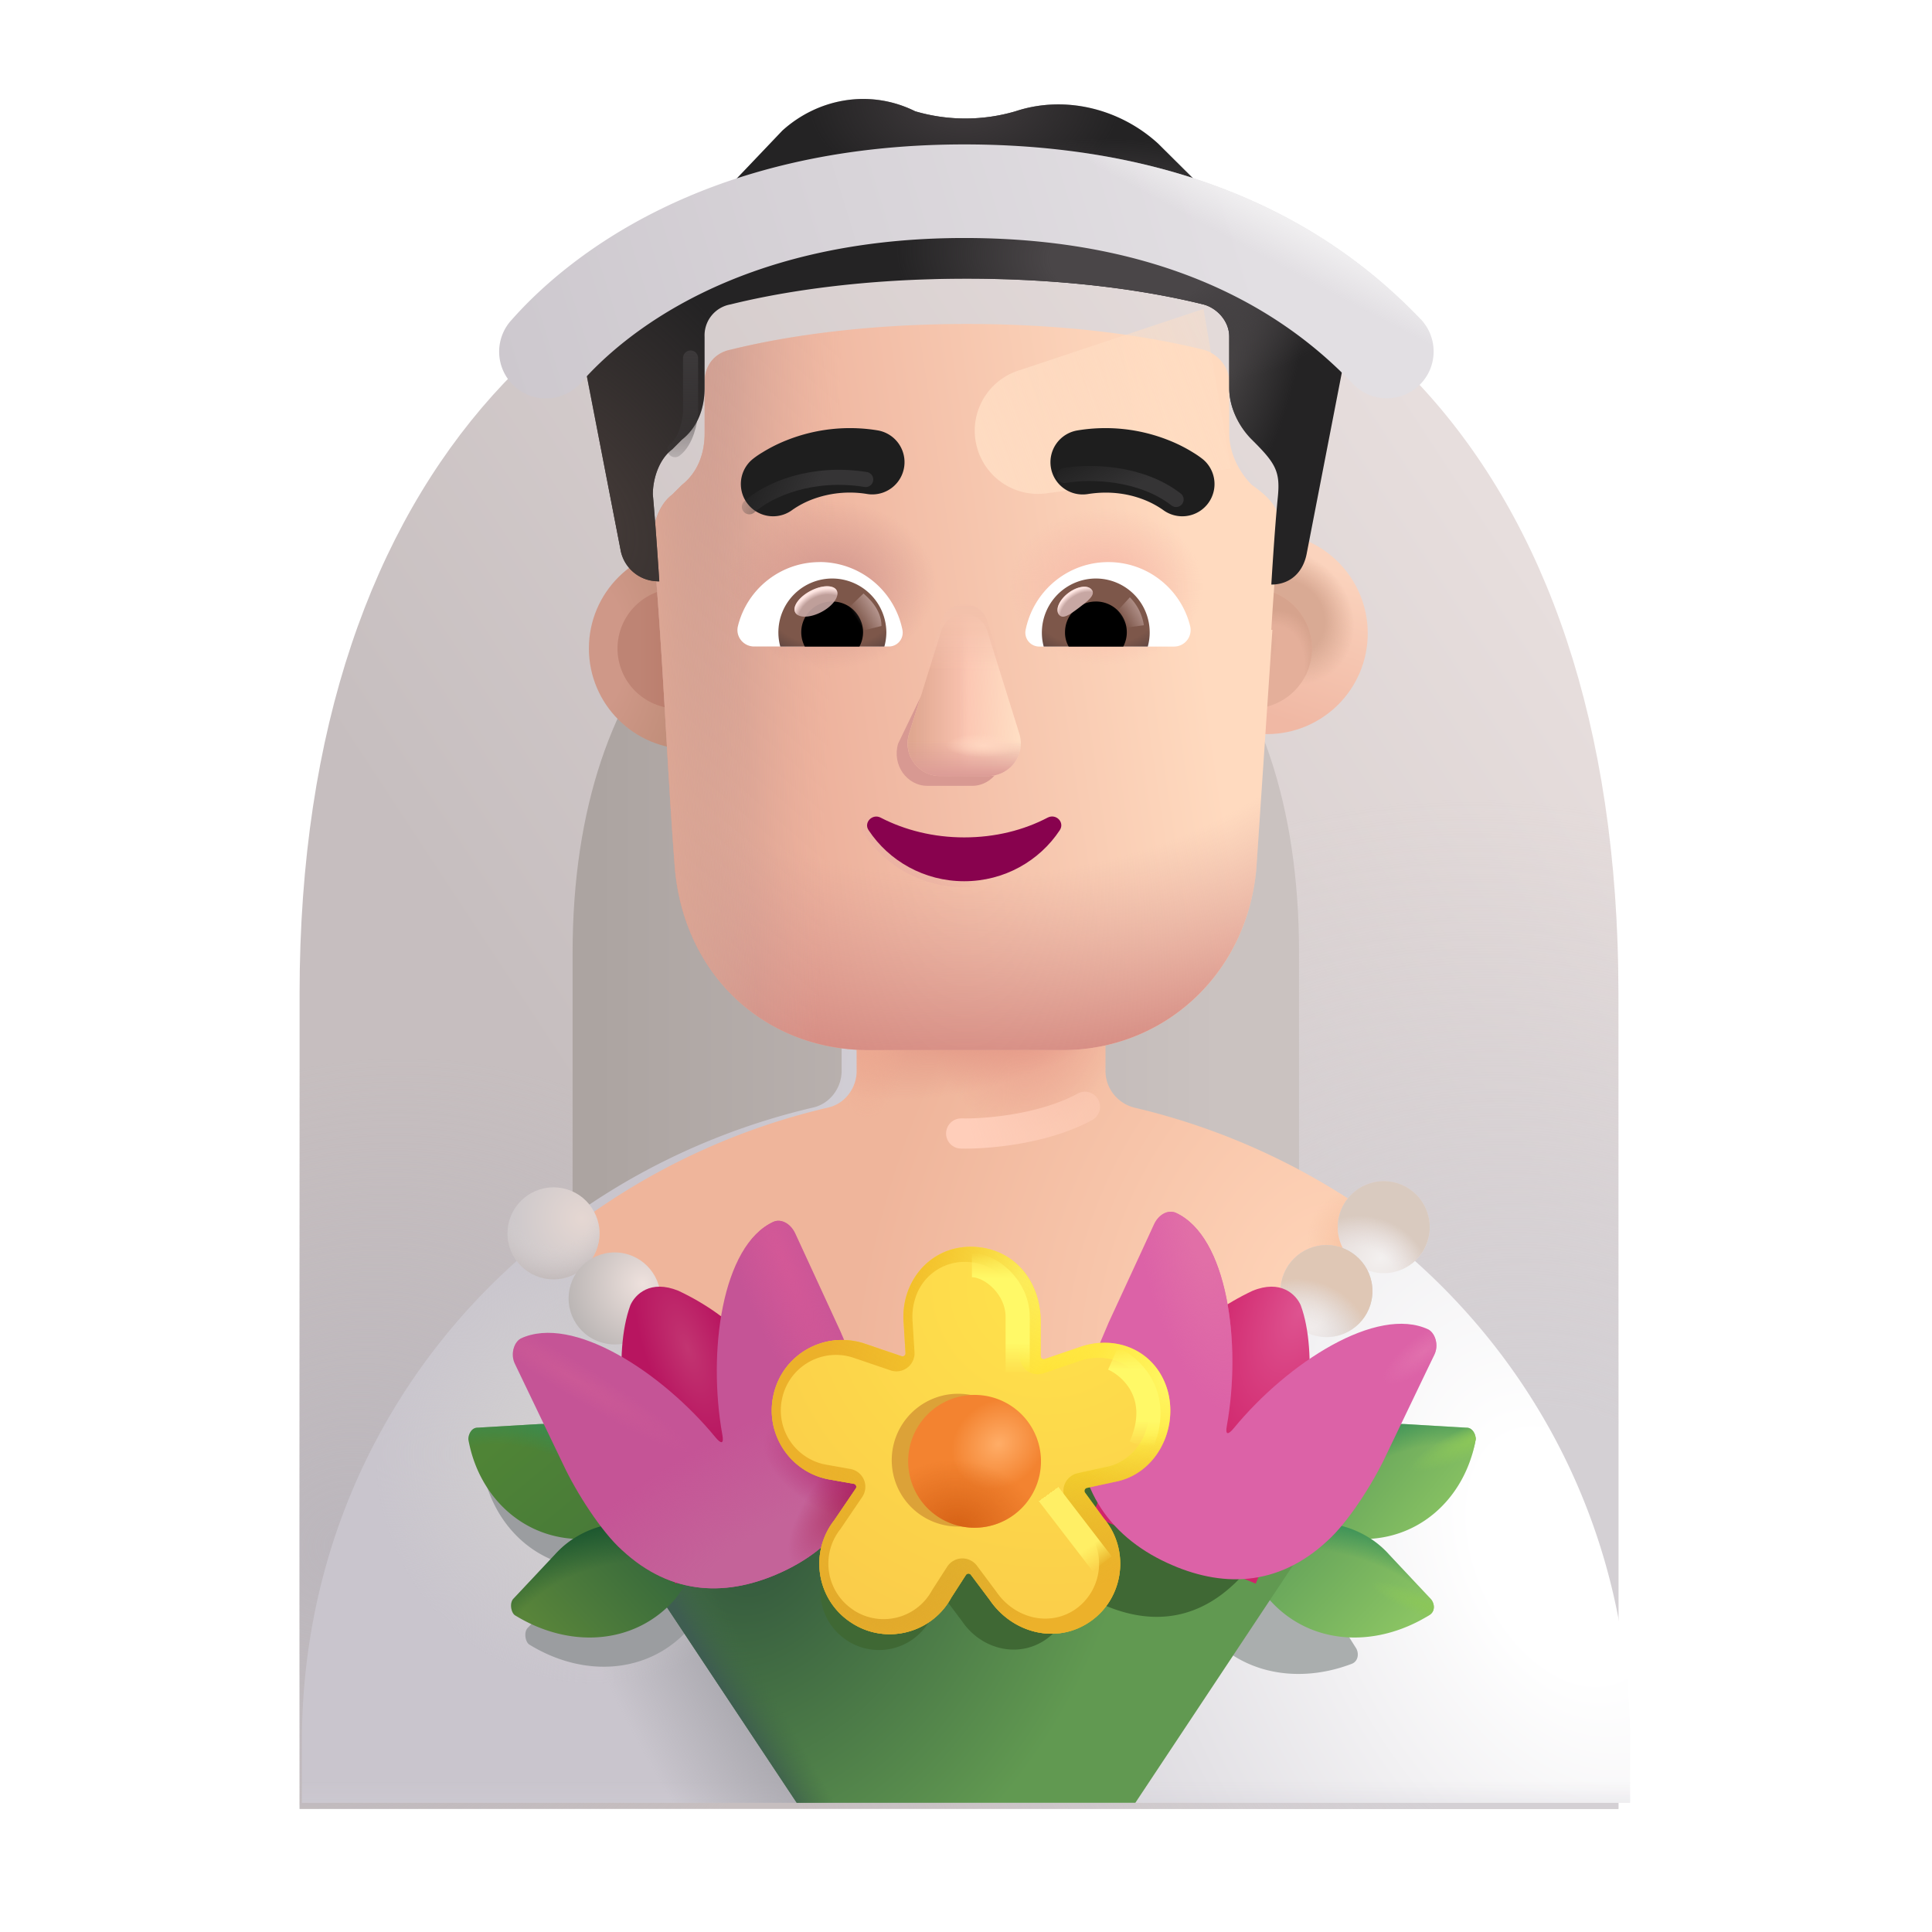 <svg xmlns="http://www.w3.org/2000/svg" width="32" height="32" fill="none" viewBox="0 0 32 32"><g filter="url(#filter0_i_4002_3423)"><path fill="url(#paint0_linear_4002_3423)" d="M5.062 16.36c0-8.812 4.89-13.218 10.922-13.218 6.032 0 10.922 4.219 10.922 13.219v13.5H5.062v-13.5Z"/><path fill="url(#paint1_radial_4002_3423)" d="M5.062 16.36c0-8.812 4.89-13.218 10.922-13.218 6.032 0 10.922 4.219 10.922 13.219v13.5H5.062v-13.5Z"/><path fill="url(#paint2_radial_4002_3423)" d="M5.062 16.36c0-8.812 4.89-13.218 10.922-13.218 6.032 0 10.922 4.219 10.922 13.219v13.5H5.062v-13.5Z"/></g><g filter="url(#filter1_if_4002_3423)"><path fill="url(#paint3_linear_4002_3423)" d="M9.984 15.783c0-4.854 2.694-7.28 6.016-7.28s6.016 2.323 6.016 7.28v7.435H9.984v-7.435Z"/></g><path fill="url(#paint4_radial_4002_3423)" d="M27 29.861v-1c0-5.2-3.61-9.365-8.46-10.515a.63.63 0 0 1-.48-.61v-3.105c0-1.15-.94-2.12-2.1-2.1-1.12.02-2.02.93-2.02 2.06v3.145c0 .29-.2.55-.48.61C8.61 19.486 5 23.661 5 28.861v1h22Z"/><path fill="url(#paint5_linear_4002_3423)" d="M27 29.861v-1c0-5.2-3.61-9.365-8.46-10.515a.63.63 0 0 1-.48-.61v-3.105c0-1.15-.94-2.12-2.1-2.1-1.12.02-2.02.93-2.02 2.06v3.145c0 .29-.2.55-.48.61C8.61 19.486 5 23.661 5 28.861v1h22Z"/><path fill="url(#paint6_radial_4002_3423)" d="M27 29.861v-1c0-5.2-3.61-9.365-8.46-10.515a.63.63 0 0 1-.48-.61v-3.105c0-1.15-.94-2.12-2.1-2.1-1.12.02-2.02.93-2.02 2.06v3.145c0 .29-.2.55-.48.61C8.61 19.486 5 23.661 5 28.861v1h22Z"/><path fill="url(#paint7_radial_4002_3423)" d="M27 29.861v-1c0-5.2-3.61-9.365-8.46-10.515a.63.63 0 0 1-.48-.61v-3.105c0-1.15-.94-2.12-2.1-2.1-1.12.02-2.02.93-2.02 2.06v3.145c0 .29-.2.55-.48.61C8.61 19.486 5 23.661 5 28.861v1h22Z"/><g filter="url(#filter2_f_4002_3423)"><path fill="#9B9DA0" d="M9.134 24.073c.879-.052 1.658.636 1.72 1.534l.009.116c.31.043.61.174.862.397l.107.113a.109.109 0 0 1 .01.15l-.42.583c-.665.762-1.75.833-2.66.27-.064-.05-.086-.202-.024-.27l.69-.734c.09-.101.192-.188.302-.26-.906-.06-1.574-.75-1.735-1.634-.013-.049.028-.207.15-.207l.989-.058Z"/></g><g filter="url(#filter3_f_4002_3423)"><path fill="#AAAEAE" d="M19.688 25.902c.78-.46 1.787-.2 2.235.545l.538.852c.048.078.043.216-.074.26-1 .38-2.053.105-2.561-.769l-.302-.652a.109.109 0 0 1 .037-.145l.127-.091Z"/></g><g filter="url(#filter4_i_4002_3423)"><path fill="url(#paint8_linear_4002_3423)" d="M21.48 25.223c.063-.898.843-1.586 1.721-1.534l.99.058c.121 0 .162.158.149.207-.176.967-.961 1.703-2 1.633l-.768-.097a.11.11 0 0 1-.102-.118l.01-.15Z"/><path fill="url(#paint9_radial_4002_3423)" d="M21.48 25.223c.063-.898.843-1.586 1.721-1.534l.99.058c.121 0 .162.158.149.207-.176.967-.961 1.703-2 1.633l-.768-.097a.11.11 0 0 1-.102-.118l.01-.15Z"/><path fill="url(#paint10_radial_4002_3423)" d="M21.48 25.223c.063-.898.843-1.586 1.721-1.534l.99.058c.121 0 .162.158.149.207-.176.967-.961 1.703-2 1.633l-.768-.097a.11.11 0 0 1-.102-.118l.01-.15Z"/></g><g filter="url(#filter5_i_4002_3423)"><path fill="url(#paint11_linear_4002_3423)" d="M20.61 25.736c.678-.6 1.716-.535 2.297.112l.69.734c.063.068.083.205-.023.27-.91.563-1.996.493-2.66-.27l-.42-.583a.109.109 0 0 1 .009-.15l.107-.113Z"/><path fill="url(#paint12_radial_4002_3423)" d="M20.61 25.736c.678-.6 1.716-.535 2.297.112l.69.734c.063.068.083.205-.023.27-.91.563-1.996.493-2.66-.27l-.42-.583a.109.109 0 0 1 .009-.15l.107-.113Z"/><path fill="url(#paint13_radial_4002_3423)" d="M20.61 25.736c.678-.6 1.716-.535 2.297.112l.69.734c.063.068.083.205-.023.27-.91.563-1.996.493-2.66-.27l-.42-.583a.109.109 0 0 1 .009-.15l.107-.113Z"/></g><g filter="url(#filter6_i_4002_3423)"><path fill="url(#paint14_radial_4002_3423)" d="M9.15 20.393a11.224 11.224 0 0 1 4.31-2.047c.28-.06.48-.32.48-.61v-3.145c0-1.13.9-2.04 2.02-2.06 1.16-.02 2.1.95 2.1 2.1v3.105c0 .29.2.54.48.61a11.28 11.28 0 0 1 4.325 2.063 8.44 8.44 0 0 1-6.852 3.503 8.44 8.44 0 0 1-6.864-3.518Z"/><path fill="url(#paint15_radial_4002_3423)" d="M9.15 20.393a11.224 11.224 0 0 1 4.31-2.047c.28-.06.48-.32.48-.61v-3.145c0-1.13.9-2.04 2.02-2.06 1.16-.02 2.1.95 2.1 2.1v3.105c0 .29.2.54.48.61a11.28 11.28 0 0 1 4.325 2.063 8.44 8.44 0 0 1-6.852 3.503 8.44 8.44 0 0 1-6.864-3.518Z"/><path fill="url(#paint16_radial_4002_3423)" d="M9.15 20.393a11.224 11.224 0 0 1 4.31-2.047c.28-.06.48-.32.48-.61v-3.145c0-1.13.9-2.04 2.02-2.06 1.16-.02 2.1.95 2.1 2.1v3.105c0 .29.2.54.48.61a11.28 11.28 0 0 1 4.325 2.063 8.44 8.44 0 0 1-6.852 3.503 8.44 8.44 0 0 1-6.864-3.518Z"/><path fill="url(#paint17_radial_4002_3423)" d="M9.15 20.393a11.224 11.224 0 0 1 4.31-2.047c.28-.06.48-.32.48-.61v-3.145c0-1.13.9-2.04 2.02-2.06 1.16-.02 2.1.95 2.1 2.1v3.105c0 .29.2.54.48.61a11.28 11.28 0 0 1 4.325 2.063 8.44 8.44 0 0 1-6.852 3.503 8.44 8.44 0 0 1-6.864-3.518Z"/><path fill="url(#paint18_radial_4002_3423)" d="M9.15 20.393a11.224 11.224 0 0 1 4.31-2.047c.28-.06.48-.32.48-.61v-3.145c0-1.13.9-2.04 2.02-2.06 1.16-.02 2.1.95 2.1 2.1v3.105c0 .29.2.54.48.61a11.28 11.28 0 0 1 4.325 2.063 8.44 8.44 0 0 1-6.852 3.503 8.44 8.44 0 0 1-6.864-3.518Z"/></g><path fill="url(#paint19_radial_4002_3423)" d="m13.196 29.86-2.547-3.837 5.25-3.475 5.828 2.91-2.922 4.402h-5.61Z"/><path fill="url(#paint20_linear_4002_3423)" d="m13.196 29.86-2.547-3.837 5.25-3.475 5.828 2.91-2.922 4.402h-5.61Z"/><g filter="url(#filter7_f_4002_3423)"><path fill="#3F6834" d="M21.819 23.337c.096.053.144.219.081.348l-.668 1.39c-.181.388-.526.926-.809 1.177-.687.638-1.466.646-2.21.3a2.417 2.417 0 0 1-.481-.291.97.97 0 0 1-.407.892c-.466.325-1.079.16-1.39-.3l-.258-.344a.042.042 0 0 0-.068.003l-.201.312a.965.965 0 0 1-1.374.35.972.972 0 0 1-.241-1.415l.298-.438a.042.042 0 0 0-.027-.065l-.308-.055a.968.968 0 0 1-.799-1.173.97.97 0 0 1 1.248-.708l.516.176a.042.042 0 0 0 .055-.042l-.025-.403c-.05-.558.514 1.048 1.08 1.04.574-.009.81-1.664.81-1.062v.467c0 .028.028.049.055.04l.458-.157c.074-.028.149-.047.223-.058l.036-.084 1.043.854c.063-.13.19-.198.295-.153.711.328.494-.416.288.729-.022.122.015.129.098.029.74-.9 1.97-1.695 2.682-1.36Z"/></g><g filter="url(#filter8_i_4002_3423)"><path fill="url(#paint21_linear_4002_3423)" d="M10.52 25.223c-.063-.898-.843-1.586-1.721-1.534l-.99.058c-.121 0-.162.158-.149.207.176.967.961 1.703 2 1.633l.768-.097a.11.11 0 0 0 .102-.118l-.01-.15Z"/><path fill="url(#paint22_radial_4002_3423)" d="M10.52 25.223c-.063-.898-.843-1.586-1.721-1.534l-.99.058c-.121 0-.162.158-.149.207.176.967.961 1.703 2 1.633l.768-.097a.11.11 0 0 0 .102-.118l-.01-.15Z"/></g><g filter="url(#filter9_i_4002_3423)"><path fill="url(#paint23_linear_4002_3423)" d="M11.39 25.736c-.678-.6-1.716-.535-2.298.112l-.69.734c-.062.068-.04.22.024.27.91.563 1.996.493 2.66-.27l.42-.583a.109.109 0 0 0-.009-.15l-.107-.113Z"/><path fill="url(#paint24_radial_4002_3423)" d="M11.39 25.736c-.678-.6-1.716-.535-2.298.112l-.69.734c-.062.068-.04.22.024.27.91.563 1.996.493 2.66-.27l.42-.583a.109.109 0 0 0-.009-.15l-.107-.113Z"/></g><circle cx="9.168" cy="20.428" r=".762" fill="url(#paint25_radial_4002_3423)"/><circle cx="9.168" cy="20.428" r=".762" fill="url(#paint26_radial_4002_3423)"/><circle r=".762" fill="url(#paint27_radial_4002_3423)" transform="matrix(-1 0 0 1 22.919 20.326)"/><circle r=".762" fill="url(#paint28_radial_4002_3423)" transform="matrix(-1 0 0 1 22.919 20.326)"/><circle cx="10.18" cy="21.506" r=".762" fill="url(#paint29_radial_4002_3423)"/><circle r=".762" fill="url(#paint30_radial_4002_3423)" transform="matrix(-1 0 0 1 21.97 21.385)"/><circle r=".762" fill="url(#paint31_radial_4002_3423)" transform="matrix(-1 0 0 1 21.97 21.385)"/><path fill="url(#paint32_radial_4002_3423)" d="m11.186 26.23 2.71-1.12-.67-1.62c-.41-1-1.1-1.692-1.988-2.11-.465-.191-.717.058-.797.238-.3.82-.081 2.137.085 3.002l.66 1.61Z"/><g filter="url(#filter10_ii_4002_3423)"><path fill="#C55496" d="M8.528 22.689c-.076-.155-.018-.354.098-.419.854-.403 2.333.553 3.222 1.634.099.12.144.112.117-.035-.248-1.376-.009-3.139.846-3.532.126-.055.278.027.355.182l.753 1.632.133.311c.111.292.303.839.336 1.134.152 1.232-.46 2.09-1.43 2.538-.894.415-1.83.406-2.656-.36-.34-.303-.754-.948-.972-1.414l-.802-1.671Z"/><path fill="url(#paint33_radial_4002_3423)" d="M8.528 22.689c-.076-.155-.018-.354.098-.419.854-.403 2.333.553 3.222 1.634.099.12.144.112.117-.035-.248-1.376-.009-3.139.846-3.532.126-.055.278.027.355.182l.753 1.632.133.311c.111.292.303.839.336 1.134.152 1.232-.46 2.09-1.43 2.538-.894.415-1.83.406-2.656-.36-.34-.303-.754-.948-.972-1.414l-.802-1.671Z"/><path fill="url(#paint34_radial_4002_3423)" d="M8.528 22.689c-.076-.155-.018-.354.098-.419.854-.403 2.333.553 3.222 1.634.099.12.144.112.117-.035-.248-1.376-.009-3.139.846-3.532.126-.055.278.027.355.182l.753 1.632.133.311c.111.292.303.839.336 1.134.152 1.232-.46 2.09-1.43 2.538-.894.415-1.83.406-2.656-.36-.34-.303-.754-.948-.972-1.414l-.802-1.671Z"/><path fill="url(#paint35_radial_4002_3423)" d="M8.528 22.689c-.076-.155-.018-.354.098-.419.854-.403 2.333.553 3.222 1.634.099.12.144.112.117-.035-.248-1.376-.009-3.139.846-3.532.126-.055.278.027.355.182l.753 1.632.133.311c.111.292.303.839.336 1.134.152 1.232-.46 2.09-1.43 2.538-.894.415-1.83.406-2.656-.36-.34-.303-.754-.948-.972-1.414l-.802-1.671Z"/><path fill="url(#paint36_radial_4002_3423)" d="M8.528 22.689c-.076-.155-.018-.354.098-.419.854-.403 2.333.553 3.222 1.634.099.12.144.112.117-.035-.248-1.376-.009-3.139.846-3.532.126-.055.278.027.355.182l.753 1.632.133.311c.111.292.303.839.336 1.134.152 1.232-.46 2.09-1.43 2.538-.894.415-1.83.406-2.656-.36-.34-.303-.754-.948-.972-1.414l-.802-1.671Z"/><path fill="url(#paint37_radial_4002_3423)" d="M8.528 22.689c-.076-.155-.018-.354.098-.419.854-.403 2.333.553 3.222 1.634.099.12.144.112.117-.035-.248-1.376-.009-3.139.846-3.532.126-.055.278.027.355.182l.753 1.632.133.311c.111.292.303.839.336 1.134.152 1.232-.46 2.09-1.43 2.538-.894.415-1.83.406-2.656-.36-.34-.303-.754-.948-.972-1.414l-.802-1.671Z"/></g><path fill="url(#paint38_radial_4002_3423)" d="m20.799 26.23-2.71-1.12.67-1.62c.41-1 1.1-1.692 1.987-2.11.466-.191.718.058.798.238.3.82.081 2.137-.085 3.002l-.66 1.61Z"/><g filter="url(#filter11_ii_4002_3423)"><path fill="#DC62A7" d="M23.457 22.689c.076-.155.018-.354-.098-.419-.854-.403-2.334.553-3.222 1.634-.099.12-.144.112-.117-.035.247-1.376.009-3.139-.846-3.532-.127-.055-.279.027-.355.182l-.754 1.632c-.044.107-.088.204-.132.311-.111.292-.303.839-.336 1.134-.152 1.232.46 2.09 1.43 2.538.894.415 1.83.406 2.656-.36.34-.303.754-.948.972-1.414l.802-1.671Z"/><path fill="url(#paint39_radial_4002_3423)" d="M23.457 22.689c.076-.155.018-.354-.098-.419-.854-.403-2.334.553-3.222 1.634-.099.12-.144.112-.117-.035.247-1.376.009-3.139-.846-3.532-.127-.055-.279.027-.355.182l-.754 1.632c-.044.107-.088.204-.132.311-.111.292-.303.839-.336 1.134-.152 1.232.46 2.09 1.43 2.538.894.415 1.83.406 2.656-.36.34-.303.754-.948.972-1.414l.802-1.671Z"/><path fill="url(#paint40_radial_4002_3423)" d="M23.457 22.689c.076-.155.018-.354-.098-.419-.854-.403-2.334.553-3.222 1.634-.099.12-.144.112-.117-.035.247-1.376.009-3.139-.846-3.532-.127-.055-.279.027-.355.182l-.754 1.632c-.044.107-.088.204-.132.311-.111.292-.303.839-.336 1.134-.152 1.232.46 2.09 1.43 2.538.894.415 1.83.406 2.656-.36.34-.303.754-.948.972-1.414l.802-1.671Z"/></g><g filter="url(#filter12_i_4002_3423)"><path fill="#FFDD2C" d="M12.712 23.101c.15-.67.84-1.06 1.5-.85l.62.211a.05.05 0 0 0 .066-.05l-.03-.485c-.06-.67.41-1.266 1.09-1.276.69-.01 1.18.526 1.18 1.25v.561a.05.05 0 0 0 .066.047l.55-.187c.64-.24 1.31.059 1.49.729.17.65-.214 1.374-.884 1.494l-.457.1a.05.05 0 0 0-.03.079l.307.422c.44.52.34 1.32-.22 1.71-.56.39-1.296.193-1.67-.36l-.31-.413a.05.05 0 0 0-.081.003l-.242.375c-.32.59-1.08.79-1.65.42-.58-.37-.71-1.16-.29-1.7l.357-.526a.05.05 0 0 0-.032-.078l-.37-.066c-.67-.1-1.11-.75-.96-1.41Z"/><path fill="url(#paint41_radial_4002_3423)" d="M12.712 23.101c.15-.67.84-1.06 1.5-.85l.62.211a.05.05 0 0 0 .066-.05l-.03-.485c-.06-.67.41-1.266 1.09-1.276.69-.01 1.18.526 1.18 1.25v.561a.05.05 0 0 0 .066.047l.55-.187c.64-.24 1.31.059 1.49.729.17.65-.214 1.374-.884 1.494l-.457.1a.05.05 0 0 0-.03.079l.307.422c.44.52.34 1.32-.22 1.71-.56.39-1.296.193-1.67-.36l-.31-.413a.05.05 0 0 0-.081.003l-.242.375c-.32.59-1.08.79-1.65.42-.58-.37-.71-1.16-.29-1.7l.357-.526a.05.05 0 0 0-.032-.078l-.37-.066c-.67-.1-1.11-.75-.96-1.41Z"/><path fill="url(#paint42_radial_4002_3423)" d="M12.712 23.101c.15-.67.84-1.06 1.5-.85l.62.211a.05.05 0 0 0 .066-.05l-.03-.485c-.06-.67.41-1.266 1.09-1.276.69-.01 1.18.526 1.18 1.25v.561a.05.05 0 0 0 .066.047l.55-.187c.64-.24 1.31.059 1.49.729.17.65-.214 1.374-.884 1.494l-.457.1a.05.05 0 0 0-.03.079l.307.422c.44.52.34 1.32-.22 1.71-.56.39-1.296.193-1.67-.36l-.31-.413a.05.05 0 0 0-.081.003l-.242.375c-.32.59-1.08.79-1.65.42-.58-.37-.71-1.16-.29-1.7l.357-.526a.05.05 0 0 0-.032-.078l-.37-.066c-.67-.1-1.11-.75-.96-1.41Z"/><path fill="url(#paint43_linear_4002_3423)" d="M12.712 23.101c.15-.67.84-1.06 1.5-.85l.62.211a.05.05 0 0 0 .066-.05l-.03-.485c-.06-.67.41-1.266 1.09-1.276.69-.01 1.18.526 1.18 1.25v.561a.05.05 0 0 0 .066.047l.55-.187c.64-.24 1.31.059 1.49.729.17.65-.214 1.374-.884 1.494l-.457.1a.05.05 0 0 0-.03.079l.307.422c.44.52.34 1.32-.22 1.71-.56.39-1.296.193-1.67-.36l-.31-.413a.05.05 0 0 0-.081.003l-.242.375c-.32.59-1.08.79-1.65.42-.58-.37-.71-1.16-.29-1.7l.357-.526a.05.05 0 0 0-.032-.078l-.37-.066c-.67-.1-1.11-.75-.96-1.41Z"/><path fill="url(#paint44_linear_4002_3423)" d="M12.712 23.101c.15-.67.84-1.06 1.5-.85l.62.211a.05.05 0 0 0 .066-.05l-.03-.485c-.06-.67.41-1.266 1.09-1.276.69-.01 1.18.526 1.18 1.25v.561a.05.05 0 0 0 .066.047l.55-.187c.64-.24 1.31.059 1.49.729.17.65-.214 1.374-.884 1.494l-.457.1a.05.05 0 0 0-.03.079l.307.422c.44.52.34 1.32-.22 1.71-.56.39-1.296.193-1.67-.36l-.31-.413a.05.05 0 0 0-.081.003l-.242.375c-.32.59-1.08.79-1.65.42-.58-.37-.71-1.16-.29-1.7l.357-.526a.05.05 0 0 0-.032-.078l-.37-.066c-.67-.1-1.11-.75-.96-1.41Z"/><path fill="url(#paint45_linear_4002_3423)" d="M12.712 23.101c.15-.67.84-1.06 1.5-.85l.62.211a.05.05 0 0 0 .066-.05l-.03-.485c-.06-.67.41-1.266 1.09-1.276.69-.01 1.18.526 1.18 1.25v.561a.05.05 0 0 0 .066.047l.55-.187c.64-.24 1.31.059 1.49.729.17.65-.214 1.374-.884 1.494l-.457.1a.05.05 0 0 0-.03.079l.307.422c.44.52.34 1.32-.22 1.71-.56.39-1.296.193-1.67-.36l-.31-.413a.05.05 0 0 0-.081.003l-.242.375c-.32.59-1.08.79-1.65.42-.58-.37-.71-1.16-.29-1.7l.357-.526a.05.05 0 0 0-.032-.078l-.37-.066c-.67-.1-1.11-.75-.96-1.41Z"/></g><g filter="url(#filter13_f_4002_3423)"><path fill="url(#paint46_radial_4002_3423)" fill-rule="evenodd" d="M13.709 24.264a.913.913 0 0 1-.753-1.108.912.912 0 0 1 1.178-.668l.617.21a.3.3 0 0 0 .396-.302l-.03-.484v-.007a.998.998 0 0 1 .044-.404.851.851 0 0 1 .8-.6c.532-.008.927.396.927 1v.561a.3.3 0 0 0 .396.284l.551-.187.007-.003c.516-.193 1.023.047 1.16.56.14.531-.183 1.092-.687 1.182l-.466.103a.3.3 0 0 0-.178.47l.312.43.006.007a.922.922 0 0 1-.172 1.343c-.429.299-1.012.16-1.32-.295l-.316-.423a.3.3 0 0 0-.493.017l-.247.384-.005.008a.91.91 0 0 1-1.294.33l-.001-.002a.918.918 0 0 1-.227-1.336l.005-.006.362-.533a.3.3 0 0 0-.196-.464l-.369-.066-.007-.001Z" clip-rule="evenodd"/></g><g filter="url(#filter14_f_4002_3423)"><path fill="#DCA238" d="M15.87 25.285a1.1 1.1 0 1 0 0-2.2 1.1 1.1 0 0 0 0 2.2Z"/></g><g filter="url(#filter15_i_4002_3423)"><path fill="url(#paint47_radial_4002_3423)" d="M15.992 25.154a1.1 1.1 0 1 0 0-2.2 1.1 1.1 0 0 0 0 2.2Z"/><path fill="url(#paint48_radial_4002_3423)" d="M15.992 25.154a1.1 1.1 0 1 0 0-2.2 1.1 1.1 0 0 0 0 2.2Z"/></g><g filter="url(#filter16_f_4002_3423)"><path stroke="url(#paint49_linear_4002_3423)" stroke-width=".4" d="M16.098 20.955c.324 0 .758.376.758.859v.945"/></g><g filter="url(#filter17_f_4002_3423)"><path stroke="url(#paint50_linear_4002_3423)" stroke-width=".4" d="m17.348 24.72.907 1.18"/></g><g filter="url(#filter18_f_4002_3423)"><path stroke="url(#paint51_linear_4002_3423)" stroke-width=".4" d="M18.434 22.502c.307.135.83.615.461 1.453"/></g><g filter="url(#filter19_f_4002_3423)"><path stroke="url(#paint52_linear_4002_3423)" stroke-linecap="round" stroke-width=".5" d="M15.92 18.774c.395.01 1.357-.063 2.05-.442"/></g><g filter="url(#filter20_i_4002_3423)"><circle cx="11.223" cy="10.74" r="1.669" fill="url(#paint53_radial_4002_3423)"/></g><g filter="url(#filter21_f_4002_3423)"><circle cx="11.223" cy="10.741" r=".995" fill="url(#paint54_linear_4002_3423)"/></g><g filter="url(#filter22_i_4002_3423)"><circle cx="20.735" cy="10.74" r="1.669" fill="url(#paint55_linear_4002_3423)"/><circle cx="20.735" cy="10.74" r="1.669" fill="url(#paint56_radial_4002_3423)"/></g><g filter="url(#filter23_f_4002_3423)"><circle cx="20.735" cy="10.741" r=".995" fill="#E4AF9A"/><circle cx="20.735" cy="10.741" r=".995" fill="url(#paint57_radial_4002_3423)"/><circle cx="20.735" cy="10.741" r=".995" fill="url(#paint58_radial_4002_3423)"/></g><g filter="url(#filter24_i_4002_3423)"><path fill="url(#paint59_linear_4002_3423)" d="M10.813 8.689c0-.267.107-.587.322-.747l.16-.16c.269-.213.376-.533.376-.853v-.853c0-.267.16-.48.43-.534.643-.16 1.984-.426 3.914-.426 1.931 0 3.272.266 3.916.426.214.054.429.267.429.534v.853c0 .32.16.64.375.853.502.352.471.545.43.96a46.39 46.39 0 0 0-.108 1.44h.018l-.266 3.958c-.16 1.77-1.551 3.003-3.21 3.003h-3.21c-1.712 0-3.05-1.234-3.21-3.003-.14-1.816-.2-3.638-.366-5.451Z"/><path fill="url(#paint60_radial_4002_3423)" d="M10.813 8.689c0-.267.107-.587.322-.747l.16-.16c.269-.213.376-.533.376-.853v-.853c0-.267.16-.48.43-.534.643-.16 1.984-.426 3.914-.426 1.931 0 3.272.266 3.916.426.214.054.429.267.429.534v.853c0 .32.16.64.375.853.502.352.471.545.43.96a46.39 46.39 0 0 0-.108 1.44h.018l-.266 3.958c-.16 1.77-1.551 3.003-3.21 3.003h-3.21c-1.712 0-3.05-1.234-3.21-3.003-.14-1.816-.2-3.638-.366-5.451Z"/><path fill="url(#paint61_linear_4002_3423)" d="M10.813 8.689c0-.267.107-.587.322-.747l.16-.16c.269-.213.376-.533.376-.853v-.853c0-.267.16-.48.43-.534.643-.16 1.984-.426 3.914-.426 1.931 0 3.272.266 3.916.426.214.054.429.267.429.534v.853c0 .32.16.64.375.853.502.352.471.545.43.96a46.39 46.39 0 0 0-.108 1.44h.018l-.266 3.958c-.16 1.77-1.551 3.003-3.21 3.003h-3.21c-1.712 0-3.05-1.234-3.21-3.003-.14-1.816-.2-3.638-.366-5.451Z"/><path fill="url(#paint62_linear_4002_3423)" d="M10.813 8.689c0-.267.107-.587.322-.747l.16-.16c.269-.213.376-.533.376-.853v-.853c0-.267.16-.48.43-.534.643-.16 1.984-.426 3.914-.426 1.931 0 3.272.266 3.916.426.214.054.429.267.429.534v.853c0 .32.16.64.375.853.502.352.471.545.43.96a46.39 46.39 0 0 0-.108 1.44h.018l-.266 3.958c-.16 1.77-1.551 3.003-3.21 3.003h-3.21c-1.712 0-3.05-1.234-3.21-3.003-.14-1.816-.2-3.638-.366-5.451Z"/><path fill="url(#paint63_radial_4002_3423)" d="M10.813 8.689c0-.267.107-.587.322-.747l.16-.16c.269-.213.376-.533.376-.853v-.853c0-.267.16-.48.43-.534.643-.16 1.984-.426 3.914-.426 1.931 0 3.272.266 3.916.426.214.054.429.267.429.534v.853c0 .32.16.64.375.853.502.352.471.545.43.96a46.39 46.39 0 0 0-.108 1.44h.018l-.266 3.958c-.16 1.77-1.551 3.003-3.21 3.003h-3.21c-1.712 0-3.05-1.234-3.21-3.003-.14-1.816-.2-3.638-.366-5.451Z"/><path fill="url(#paint64_radial_4002_3423)" d="M10.813 8.689c0-.267.107-.587.322-.747l.16-.16c.269-.213.376-.533.376-.853v-.853c0-.267.16-.48.43-.534.643-.16 1.984-.426 3.914-.426 1.931 0 3.272.266 3.916.426.214.054.429.267.429.534v.853c0 .32.16.64.375.853.502.352.471.545.43.96a46.39 46.39 0 0 0-.108 1.44h.018l-.266 3.958c-.16 1.77-1.551 3.003-3.21 3.003h-3.21c-1.712 0-3.05-1.234-3.21-3.003-.14-1.816-.2-3.638-.366-5.451Z"/></g><g filter="url(#filter25_f_4002_3423)"><path fill="url(#paint65_linear_4002_3423)" d="m19.934 5.116-3.078 1.026a1.047 1.047 0 0 0 .47 2.03l3.06-.409-.452-2.647Z"/></g><g filter="url(#filter26_i_4002_3423)"><path fill="#242324" d="m20.789 4.262.429.214c.75.373 1.18 1.226 1.019 2.133l-.59 3.04c-.053.314-.26.525-.572.533h-.018s.054-.907.107-1.44c.044-.433-.032-.565-.429-.96-.214-.213-.375-.533-.375-.853v-.853c0-.267-.215-.48-.43-.534-.643-.16-1.984-.426-3.915-.426-1.93 0-3.271.266-3.915.426a.52.52 0 0 0-.43.534v.853c0 .32-.106.64-.375.853l-.16.16c-.215.16-.322.48-.322.747.053.586.107 1.44.107 1.44-.017 0-.033 0-.05-.002a.633.633 0 0 1-.594-.532l-.59-3.04c-.107-.853.322-1.706 1.073-2.08l.43-.213c.267-.16.536-.373.804-.586l.965-1.013c.59-.534 1.448-.694 2.2-.32a2.94 2.94 0 0 0 1.662 0c.804-.267 1.716-.054 2.36.533l.804.8c.215.266.483.426.805.586Z"/><path fill="url(#paint66_radial_4002_3423)" d="m20.789 4.262.429.214c.75.373 1.18 1.226 1.019 2.133l-.59 3.04c-.053.314-.26.525-.572.533h-.018s.054-.907.107-1.44c.044-.433-.032-.565-.429-.96-.214-.213-.375-.533-.375-.853v-.853c0-.267-.215-.48-.43-.534-.643-.16-1.984-.426-3.915-.426-1.93 0-3.271.266-3.915.426a.52.52 0 0 0-.43.534v.853c0 .32-.106.64-.375.853l-.16.16c-.215.16-.322.48-.322.747.053.586.107 1.44.107 1.44-.017 0-.033 0-.05-.002a.633.633 0 0 1-.594-.532l-.59-3.04c-.107-.853.322-1.706 1.073-2.08l.43-.213c.267-.16.536-.373.804-.586l.965-1.013c.59-.534 1.448-.694 2.2-.32a2.94 2.94 0 0 0 1.662 0c.804-.267 1.716-.054 2.36.533l.804.8c.215.266.483.426.805.586Z"/><path fill="url(#paint67_radial_4002_3423)" d="m20.789 4.262.429.214c.75.373 1.18 1.226 1.019 2.133l-.59 3.04c-.053.314-.26.525-.572.533h-.018s.054-.907.107-1.44c.044-.433-.032-.565-.429-.96-.214-.213-.375-.533-.375-.853v-.853c0-.267-.215-.48-.43-.534-.643-.16-1.984-.426-3.915-.426-1.93 0-3.271.266-3.915.426a.52.52 0 0 0-.43.534v.853c0 .32-.106.64-.375.853l-.16.16c-.215.16-.322.48-.322.747.053.586.107 1.44.107 1.44-.017 0-.033 0-.05-.002a.633.633 0 0 1-.594-.532l-.59-3.04c-.107-.853.322-1.706 1.073-2.08l.43-.213c.267-.16.536-.373.804-.586l.965-1.013c.59-.534 1.448-.694 2.2-.32a2.94 2.94 0 0 0 1.662 0c.804-.267 1.716-.054 2.36.533l.804.8c.215.266.483.426.805.586Z"/><path fill="url(#paint68_radial_4002_3423)" d="m20.789 4.262.429.214c.75.373 1.18 1.226 1.019 2.133l-.59 3.04c-.053.314-.26.525-.572.533h-.018s.054-.907.107-1.44c.044-.433-.032-.565-.429-.96-.214-.213-.375-.533-.375-.853v-.853c0-.267-.215-.48-.43-.534-.643-.16-1.984-.426-3.915-.426-1.93 0-3.271.266-3.915.426a.52.52 0 0 0-.43.534v.853c0 .32-.106.64-.375.853l-.16.16c-.215.16-.322.48-.322.747.053.586.107 1.44.107 1.44-.017 0-.033 0-.05-.002a.633.633 0 0 1-.594-.532l-.59-3.04c-.107-.853.322-1.706 1.073-2.08l.43-.213c.267-.16.536-.373.804-.586l.965-1.013c.59-.534 1.448-.694 2.2-.32a2.94 2.94 0 0 0 1.662 0c.804-.267 1.716-.054 2.36.533l.804.8c.215.266.483.426.805.586Z"/><path fill="url(#paint69_radial_4002_3423)" d="m20.789 4.262.429.214c.75.373 1.18 1.226 1.019 2.133l-.59 3.04c-.053.314-.26.525-.572.533h-.018s.054-.907.107-1.44c.044-.433-.032-.565-.429-.96-.214-.213-.375-.533-.375-.853v-.853c0-.267-.215-.48-.43-.534-.643-.16-1.984-.426-3.915-.426-1.93 0-3.271.266-3.915.426a.52.52 0 0 0-.43.534v.853c0 .32-.106.64-.375.853l-.16.16c-.215.16-.322.48-.322.747.053.586.107 1.44.107 1.44-.017 0-.033 0-.05-.002a.633.633 0 0 1-.594-.532l-.59-3.04c-.107-.853.322-1.706 1.073-2.08l.43-.213c.267-.16.536-.373.804-.586l.965-1.013c.59-.534 1.448-.694 2.2-.32a2.94 2.94 0 0 0 1.662 0c.804-.267 1.716-.054 2.36.533l.804.8c.215.266.483.426.805.586Z"/></g><g filter="url(#filter27_f_4002_3423)"><path fill="#D89992" d="m15.695 10.618-.82 1.7c-.102.349.142.698.488.698h.737c.346 0 .59-.354.488-.699l-.498-1.7c-.107-.376-.283-.376-.395 0Z"/></g><g filter="url(#filter28_f_4002_3423)"><path fill="#FBC4B1" d="m15.588 10.455-.531 1.7a.538.538 0 0 0 .52.698h.786a.54.54 0 0 0 .521-.699l-.531-1.7c-.114-.376-.646-.376-.765 0Z"/><path fill="url(#paint70_linear_4002_3423)" d="m15.588 10.455-.531 1.7a.538.538 0 0 0 .52.698h.786a.54.54 0 0 0 .521-.699l-.531-1.7c-.114-.376-.646-.376-.765 0Z"/><path fill="url(#paint71_linear_4002_3423)" d="m15.588 10.455-.531 1.7a.538.538 0 0 0 .52.698h.786a.54.54 0 0 0 .521-.699l-.531-1.7c-.114-.376-.646-.376-.765 0Z"/><path fill="url(#paint72_linear_4002_3423)" d="m15.588 10.455-.531 1.7a.538.538 0 0 0 .52.698h.786a.54.54 0 0 0 .521-.699l-.531-1.7c-.114-.376-.646-.376-.765 0Z"/><path fill="url(#paint73_radial_4002_3423)" d="m15.588 10.455-.531 1.7a.538.538 0 0 0 .52.698h.786a.54.54 0 0 0 .521-.699l-.531-1.7c-.114-.376-.646-.376-.765 0Z"/></g><g filter="url(#filter29_f_4002_3423)"><path fill="url(#paint74_linear_4002_3423)" d="m15.588 10.292-.531 1.7a.538.538 0 0 0 .52.698h.786a.54.54 0 0 0 .521-.699l-.531-1.7c-.114-.376-.646-.376-.765 0Z"/></g><g filter="url(#filter30_f_4002_3423)"><path stroke="url(#paint75_linear_4002_3423)" stroke-width=".2" d="M15.97 13.87c-.507 0-.984-.12-1.385-.328-.137-.07-.284.084-.198.209.335.507.919.845 1.583.845.665 0 1.248-.338 1.583-.845.086-.13-.06-.279-.198-.21-.4.21-.872.329-1.385.329Z"/></g><path fill="#88024E" d="M15.97 13.87c-.507 0-.984-.12-1.385-.328-.137-.07-.284.084-.198.209.335.507.919.845 1.583.845.665 0 1.248-.338 1.583-.845.086-.13-.06-.279-.198-.21-.4.21-.872.329-1.385.329Z"/><g filter="url(#filter31_i_4002_3423)"><path fill="#1E1E1E" d="M19.69 8.02h-.002l-.002-.002-.004-.004-.012-.01a1.595 1.595 0 0 0-.155-.107c-.1-.062-.24-.14-.42-.21a2.832 2.832 0 0 0-1.492-.159.534.534 0 1 0 .166 1.055c.398-.063.717.01.934.096a1.523 1.523 0 0 1 .308.165.534.534 0 0 0 .679-.823Z"/></g><g filter="url(#filter32_i_4002_3423)"><path fill="#1E1E1E" d="M12.197 8.02h.002l.002-.002.004-.004.012-.01a1.366 1.366 0 0 1 .155-.107c.1-.062.24-.14.42-.21a2.833 2.833 0 0 1 1.492-.159.534.534 0 0 1-.166 1.055 1.766 1.766 0 0 0-.934.096 1.517 1.517 0 0 0-.308.165.534.534 0 0 1-.679-.823Z"/></g><path fill="#fff" d="M18.358 9.31c.653 0 1.204.45 1.354 1.058a.274.274 0 0 1-.267.341h-2.23a.23.23 0 0 1-.228-.272c.126-.64.69-1.127 1.37-1.127Z"/><path fill="url(#paint76_radial_4002_3423)" d="M18.151 9.582a.892.892 0 0 1 .86 1.127h-1.724a.896.896 0 0 1 .864-1.127Z"/><path fill="#000" d="M17.64 10.473c0-.284.227-.51.511-.51a.509.509 0 0 1 .454.746h-.904a.463.463 0 0 1-.061-.236Z"/><g filter="url(#filter33_f_4002_3423)"><path fill="#C7A7A3" d="M18.085 9.77c.064.085-.069.188-.22.301-.151.113-.263.193-.327.108-.063-.085.008-.246.159-.359.15-.113.325-.135.388-.05Z"/><path fill="url(#paint77_radial_4002_3423)" d="M18.085 9.77c.064.085-.069.188-.22.301-.151.113-.263.193-.327.108-.063-.085.008-.246.159-.359.15-.113.325-.135.388-.05Z"/></g><g filter="url(#filter34_f_4002_3423)"><path fill="url(#paint78_linear_4002_3423)" d="M18.946 10.356a.84.84 0 0 0-.232-.463l-.26.285.118.228.374-.05Z"/></g><path fill="#fff" d="M13.577 9.31c-.652 0-1.204.45-1.354 1.058-.045.174.09.34.268.34h2.23a.23.23 0 0 0 .227-.271 1.4 1.4 0 0 0-1.37-1.128Z"/><path fill="url(#paint79_radial_4002_3423)" d="M13.784 9.582a.892.892 0 0 0-.86 1.127h1.724a.918.918 0 0 0 .033-.235.898.898 0 0 0-.897-.892Z"/><path fill="#000" d="M14.295 10.473a.509.509 0 0 0-.51-.51.509.509 0 0 0-.455.746h.905a.506.506 0 0 0 .06-.236Z"/><g filter="url(#filter35_f_4002_3423)"><path fill="url(#paint80_linear_4002_3423)" d="M14.6 10.368c0-.288-.235-.48-.298-.538l-.289.278.178.362.409-.102Z"/></g><g filter="url(#filter36_f_4002_3423)" transform="rotate(-27.914 13.515 9.962)"><ellipse cx="13.515" cy="9.962" fill="#C7A7A3" fill-opacity=".9" rx=".389" ry=".197"/><ellipse cx="13.515" cy="9.962" fill="url(#paint81_radial_4002_3423)" rx=".389" ry=".197"/></g><g filter="url(#filter37_f_4002_3423)"><path stroke="url(#paint82_linear_4002_3423)" stroke-linecap="round" stroke-width=".25" d="M17.63 7.876c.43-.076 1.27-.054 1.85.397"/></g><g filter="url(#filter38_f_4002_3423)"><path stroke="url(#paint83_linear_4002_3423)" stroke-linecap="round" stroke-width=".25" d="M12.412 8.394c.327-.29 1.041-.594 1.927-.452"/></g><g filter="url(#filter39_f_4002_3423)"><path stroke="url(#paint84_linear_4002_3423)" stroke-linecap="round" stroke-width=".25" d="M11.438 5.93v.897c-.008.148-.07.48-.258.621"/></g><g fill-rule="evenodd" clip-rule="evenodd" filter="url(#filter40_i_4002_3423)"><path fill="url(#paint85_linear_4002_3423)" d="M15.972 4.292c-3.812 0-5.694 1.656-6.334 2.379a.775.775 0 1 1-1.16-1.027c.88-.996 3.165-2.902 7.494-2.902 4.41 0 6.608 1.914 7.54 2.876A.775.775 0 1 1 22.4 6.697c-.735-.758-2.556-2.405-6.428-2.405Z"/><path fill="url(#paint86_radial_4002_3423)" d="M15.972 4.292c-3.812 0-5.694 1.656-6.334 2.379a.775.775 0 1 1-1.16-1.027c.88-.996 3.165-2.902 7.494-2.902 4.41 0 6.608 1.914 7.54 2.876A.775.775 0 1 1 22.4 6.697c-.735-.758-2.556-2.405-6.428-2.405Z"/></g><defs><radialGradient id="paint1_radial_4002_3423" cx="0" cy="0" r="1" gradientTransform="rotate(-126.573 19.812 6.979) scale(14.475 12.661)" gradientUnits="userSpaceOnUse"><stop offset=".27" stop-color="#D4D0D4"/><stop offset="1" stop-color="#D4D0D4" stop-opacity="0"/></radialGradient><radialGradient id="paint2_radial_4002_3423" cx="0" cy="0" r="1" gradientTransform="matrix(6.938 -5.375 4.673 6.031 5.7 25.548)" gradientUnits="userSpaceOnUse"><stop stop-color="#BCB7BD"/><stop offset="1" stop-color="#BCB7BD" stop-opacity="0"/></radialGradient><radialGradient id="paint4_radial_4002_3423" cx="0" cy="0" r="1" gradientTransform="rotate(155.653 10.161 15.692) scale(12.28 19.172)" gradientUnits="userSpaceOnUse"><stop offset=".111" stop-color="#fff"/><stop offset="1" stop-color="#C9C5CD"/></radialGradient><radialGradient id="paint6_radial_4002_3423" cx="0" cy="0" r="1" gradientTransform="matrix(-2.094 1.156 -3.573 -6.47 12.762 27.924)" gradientUnits="userSpaceOnUse"><stop offset=".045" stop-color="#A3A2A8"/><stop offset="1" stop-color="#A3A2A8" stop-opacity="0"/></radialGradient><radialGradient id="paint7_radial_4002_3423" cx="0" cy="0" r="1" gradientTransform="matrix(-3.625 0 0 -3.812 9.856 24.08)" gradientUnits="userSpaceOnUse"><stop offset=".302" stop-color="#D1CED0"/><stop offset="1" stop-color="#D1CED0" stop-opacity="0"/></radialGradient><radialGradient id="paint9_radial_4002_3423" cx="0" cy="0" r="1" gradientTransform="matrix(-1.266 -1.936 2.611 -1.707 23.356 25.718)" gradientUnits="userSpaceOnUse"><stop offset=".656" stop-color="#338E58" stop-opacity="0"/><stop offset=".919" stop-color="#338E58"/></radialGradient><radialGradient id="paint10_radial_4002_3423" cx="0" cy="0" r="1" gradientTransform="rotate(155.556 9.647 14.588) scale(1.322 .26)" gradientUnits="userSpaceOnUse"><stop offset=".162" stop-color="#8BC659"/><stop offset="1" stop-color="#8BC659" stop-opacity="0"/></radialGradient><radialGradient id="paint12_radial_4002_3423" cx="0" cy="0" r="1" gradientTransform="rotate(-77.942 27.705 .16) scale(2.02 3.32)" gradientUnits="userSpaceOnUse"><stop offset=".705" stop-color="#338E58" stop-opacity="0"/><stop offset=".989" stop-color="#338E58"/></radialGradient><radialGradient id="paint13_radial_4002_3423" cx="0" cy="0" r="1" gradientTransform="matrix(-1.114 -.453 .076 -.188 23.728 26.783)" gradientUnits="userSpaceOnUse"><stop offset=".162" stop-color="#8BC659"/><stop offset="1" stop-color="#8BC659" stop-opacity="0"/></radialGradient><radialGradient id="paint14_radial_4002_3423" cx="0" cy="0" r="1" gradientTransform="matrix(-6.952 -2.467 3.464 -9.764 21.531 21.501)" gradientUnits="userSpaceOnUse"><stop stop-color="#FFD4B8"/><stop offset="1" stop-color="#EFB59B"/></radialGradient><radialGradient id="paint15_radial_4002_3423" cx="0" cy="0" r="1" gradientTransform="matrix(.029 2.228 -1.66 .021 16.729 16.55)" gradientUnits="userSpaceOnUse"><stop offset=".3" stop-color="#EAA28F"/><stop offset="1" stop-color="#EAA28F" stop-opacity="0"/></radialGradient><radialGradient id="paint16_radial_4002_3423" cx="0" cy="0" r="1" gradientTransform="matrix(-3.109 .984 -.418 -1.321 16.117 16.575)" gradientUnits="userSpaceOnUse"><stop offset=".204" stop-color="#E19584"/><stop offset="1" stop-color="#E19584" stop-opacity="0"/></radialGradient><radialGradient id="paint17_radial_4002_3423" cx="0" cy="0" r="1" gradientTransform="matrix(-1.072 -.645 .52 -.864 22.585 20.724)" gradientUnits="userSpaceOnUse"><stop stop-color="#F3BA97"/><stop offset="1" stop-color="#F3BA97" stop-opacity="0"/></radialGradient><radialGradient id="paint18_radial_4002_3423" cx="0" cy="0" r="1" gradientTransform="matrix(0 1.969 -.731 0 14.117 16.567)" gradientUnits="userSpaceOnUse"><stop stop-color="#EEA990"/><stop offset="1" stop-color="#EEA990" stop-opacity="0"/></radialGradient><radialGradient id="paint19_radial_4002_3423" cx="0" cy="0" r="1" gradientTransform="rotate(30.491 -40.582 35.843) scale(7.144 9.275)" gradientUnits="userSpaceOnUse"><stop offset=".06" stop-color="#365C3E"/><stop offset=".81" stop-color="#619951"/></radialGradient><radialGradient id="paint22_radial_4002_3423" cx="0" cy="0" r="1" gradientTransform="rotate(-56.82 28.094 4.869) scale(2.313 3.119)" gradientUnits="userSpaceOnUse"><stop offset=".656" stop-color="#338E58" stop-opacity="0"/><stop offset=".919" stop-color="#338E58"/></radialGradient><radialGradient id="paint24_radial_4002_3423" cx="0" cy="0" r="1" gradientTransform="matrix(-.42 -1.975 3.231 -.688 10.244 27.22)" gradientUnits="userSpaceOnUse"><stop offset=".609" stop-color="#1B572F" stop-opacity="0"/><stop offset=".948" stop-color="#1B572F"/></radialGradient><radialGradient id="paint25_radial_4002_3423" cx="0" cy="0" r="1" gradientTransform="rotate(141.833 1.33 11.758) scale(1.277)" gradientUnits="userSpaceOnUse"><stop stop-color="#E5D7D2"/><stop offset="1" stop-color="#CBC7CA"/></radialGradient><radialGradient id="paint26_radial_4002_3423" cx="0" cy="0" r="1" gradientTransform="rotate(90 -5.386 14.553) scale(1.251)" gradientUnits="userSpaceOnUse"><stop offset=".55" stop-color="#D7CFCF" stop-opacity="0"/><stop offset="1" stop-color="#C3BBBB"/></radialGradient><radialGradient id="paint27_radial_4002_3423" cx="0" cy="0" r="1" gradientTransform="matrix(1.172 .586 -.453 .906 .052 .516)" gradientUnits="userSpaceOnUse"><stop stop-color="#F3F0EF"/><stop offset="1" stop-color="#E1D6D3"/></radialGradient><radialGradient id="paint28_radial_4002_3423" cx="0" cy="0" r="1" gradientTransform="matrix(.664 -1.016 1.117 .731 .52 1.063)" gradientUnits="userSpaceOnUse"><stop offset=".587" stop-color="#E6DCDA" stop-opacity="0"/><stop offset="1" stop-color="#D9CABF"/></radialGradient><radialGradient id="paint29_radial_4002_3423" cx="0" cy="0" r="1" gradientTransform="rotate(139.138 1.367 12.614) scale(1.302)" gradientUnits="userSpaceOnUse"><stop stop-color="#EEE1DD"/><stop offset="1" stop-color="#BAB5B4"/></radialGradient><radialGradient id="paint30_radial_4002_3423" cx="0" cy="0" r="1" gradientTransform="matrix(1 1.07 -1.166 1.089 .298 .379)" gradientUnits="userSpaceOnUse"><stop offset=".146" stop-color="#F1ECEB"/><stop offset="1" stop-color="#CDC7C8"/></radialGradient><radialGradient id="paint31_radial_4002_3423" cx="0" cy="0" r="1" gradientTransform="matrix(1.078 -.648 .589 .979 .391 .926)" gradientUnits="userSpaceOnUse"><stop offset=".29" stop-color="#E3DEDE" stop-opacity="0"/><stop offset=".964" stop-color="#DFC7B5"/></radialGradient><radialGradient id="paint32_radial_4002_3423" cx="0" cy="0" r="1" gradientTransform="matrix(.707 1.922 -.779 .286 11.387 22.33)" gradientUnits="userSpaceOnUse"><stop stop-color="#C23471"/><stop offset=".853" stop-color="#B81560"/></radialGradient><radialGradient id="paint33_radial_4002_3423" cx="0" cy="0" r="1" gradientTransform="matrix(1.565 3.75 -.745 .311 12.95 20.923)" gradientUnits="userSpaceOnUse"><stop stop-color="#D35897"/><stop offset="1" stop-color="#D35897" stop-opacity="0"/></radialGradient><radialGradient id="paint34_radial_4002_3423" cx="0" cy="0" r="1" gradientTransform="matrix(1.979 1.219 -.15 .244 9.482 22.923)" gradientUnits="userSpaceOnUse"><stop stop-color="#CB5996"/><stop offset="1" stop-color="#CB5996" stop-opacity="0"/></radialGradient><radialGradient id="paint35_radial_4002_3423" cx="0" cy="0" r="1" gradientTransform="rotate(-118.794 14.149 9.18) scale(2.336 5.832)" gradientUnits="userSpaceOnUse"><stop offset=".268" stop-color="#C46399"/><stop offset="1" stop-color="#C46399" stop-opacity="0"/></radialGradient><radialGradient id="paint36_radial_4002_3423" cx="0" cy="0" r="1" gradientTransform="matrix(-1.125 1.312 -.486 -.417 14.278 24.721)" gradientUnits="userSpaceOnUse"><stop offset=".173" stop-color="#AF3465"/><stop offset="1" stop-color="#AF3465" stop-opacity="0"/></radialGradient><radialGradient id="paint37_radial_4002_3423" cx="0" cy="0" r="1" gradientTransform="matrix(-1.641 -.625 .306 -.803 14.31 24.501)" gradientUnits="userSpaceOnUse"><stop stop-color="#AF246B"/><stop offset="1" stop-color="#AF246B" stop-opacity="0"/></radialGradient><radialGradient id="paint38_radial_4002_3423" cx="0" cy="0" r="1" gradientTransform="matrix(-1.031 2.562 -1.303 -.524 21.528 21.72)" gradientUnits="userSpaceOnUse"><stop stop-color="#DE5390"/><stop offset="1" stop-color="#D0246B"/></radialGradient><radialGradient id="paint39_radial_4002_3423" cx="0" cy="0" r="1" gradientTransform="matrix(-.672 .516 -.165 -.215 23.294 22.626)" gradientUnits="userSpaceOnUse"><stop stop-color="#E170AD"/><stop offset="1" stop-color="#E170AD" stop-opacity="0"/></radialGradient><radialGradient id="paint40_radial_4002_3423" cx="0" cy="0" r="1" gradientTransform="matrix(.582 3 -1.027 .199 19.588 20.64)" gradientUnits="userSpaceOnUse"><stop offset=".168" stop-color="#E16FA7"/><stop offset="1" stop-color="#E16FA7" stop-opacity="0"/></radialGradient><radialGradient id="paint41_radial_4002_3423" cx="0" cy="0" r="1" gradientTransform="matrix(-1.031 2.312 -1.564 -.697 16.794 21.205)" gradientUnits="userSpaceOnUse"><stop stop-color="#FFF763"/><stop offset="1" stop-color="#FFF763" stop-opacity="0"/></radialGradient><radialGradient id="paint42_radial_4002_3423" cx="0" cy="0" r="1" gradientTransform="matrix(-1.96 .75 -.741 -1.937 19.285 22.892)" gradientUnits="userSpaceOnUse"><stop stop-color="#FFF763"/><stop offset="1" stop-color="#FFF763" stop-opacity="0"/></radialGradient><radialGradient id="paint46_radial_4002_3423" cx="0" cy="0" r="1" gradientTransform="rotate(111.14 1.336 16.592) scale(6.152 6.33)" gradientUnits="userSpaceOnUse"><stop stop-color="#FFE24B"/><stop offset="1" stop-color="#FACC4A"/></radialGradient><radialGradient id="paint47_radial_4002_3423" cx="0" cy="0" r="1" gradientTransform="matrix(-.805 .609 -.525 -.694 16.388 23.767)" gradientUnits="userSpaceOnUse"><stop stop-color="#FFAD67"/><stop offset=".808" stop-color="#F38330"/></radialGradient><radialGradient id="paint48_radial_4002_3423" cx="0" cy="0" r="1" gradientTransform="matrix(.172 -1.1 1.361 .213 15.731 25.154)" gradientUnits="userSpaceOnUse"><stop offset=".039" stop-color="#D76316"/><stop offset="1" stop-color="#D76316" stop-opacity="0"/></radialGradient><radialGradient id="paint53_radial_4002_3423" cx="0" cy="0" r="1" gradientTransform="matrix(1.755 0 0 3.071 9.554 10.74)" gradientUnits="userSpaceOnUse"><stop offset=".351" stop-color="#CF9888"/><stop offset="1" stop-color="#BE8C77"/></radialGradient><radialGradient id="paint56_radial_4002_3423" cx="0" cy="0" r="1" gradientTransform="matrix(.827 -.602 .687 .944 21.107 10.475)" gradientUnits="userSpaceOnUse"><stop offset=".543" stop-color="#D9AA94"/><stop offset="1" stop-color="#D9AA94" stop-opacity="0"/></radialGradient><radialGradient id="paint57_radial_4002_3423" cx="0" cy="0" r="1" gradientTransform="matrix(.821 -1.51 .884 .481 20.694 11.562)" gradientUnits="userSpaceOnUse"><stop offset=".755" stop-color="#D6A38D" stop-opacity="0"/><stop offset=".916" stop-color="#D6A38D"/></radialGradient><radialGradient id="paint58_radial_4002_3423" cx="0" cy="0" r="1" gradientTransform="rotate(44.707 -2.692 30.581) scale(.365 .47)" gradientUnits="userSpaceOnUse"><stop stop-color="#D5A58E"/><stop offset="1" stop-color="#D5A58E" stop-opacity="0"/></radialGradient><radialGradient id="paint60_radial_4002_3423" cx="0" cy="0" r="1" gradientTransform="matrix(0 8.559 -11.618 0 16 8.815)" gradientUnits="userSpaceOnUse"><stop offset=".637" stop-color="#D69993" stop-opacity="0"/><stop offset="1" stop-color="#D68C83"/></radialGradient><radialGradient id="paint63_radial_4002_3423" cx="0" cy="0" r="1" gradientTransform="matrix(0 -1.307 1.609 0 18.316 9.468)" gradientUnits="userSpaceOnUse"><stop stop-color="#F5B7A7"/><stop offset="1" stop-color="#F5B7A7" stop-opacity="0"/></radialGradient><radialGradient id="paint64_radial_4002_3423" cx="0" cy="0" r="1" gradientTransform="matrix(0 -1.391 1.73 0 13.759 9.435)" gradientUnits="userSpaceOnUse"><stop stop-color="#D0958D"/><stop offset="1" stop-color="#D0958D" stop-opacity="0"/></radialGradient><radialGradient id="paint66_radial_4002_3423" cx="0" cy="0" r="1" gradientTransform="matrix(.798 -2.956 1.096 .296 20.315 6.634)" gradientUnits="userSpaceOnUse"><stop stop-color="#464344"/><stop offset="1" stop-color="#464344" stop-opacity="0"/></radialGradient><radialGradient id="paint67_radial_4002_3423" cx="0" cy="0" r="1" gradientTransform="rotate(5.258 -43.74 205.776) scale(3.841 2.065)" gradientUnits="userSpaceOnUse"><stop offset=".335" stop-color="#4A4648"/><stop offset="1" stop-color="#4A4648" stop-opacity="0"/></radialGradient><radialGradient id="paint68_radial_4002_3423" cx="0" cy="0" r="1" gradientTransform="matrix(0 1.679 -2.6 0 15.97 2.14)" gradientUnits="userSpaceOnUse"><stop stop-color="#423D3F"/><stop offset="1" stop-color="#423D3F" stop-opacity="0"/></radialGradient><radialGradient id="paint69_radial_4002_3423" cx="0" cy="0" r="1" gradientTransform="matrix(3.074 -2.252 3.529 4.815 9.522 8.957)" gradientUnits="userSpaceOnUse"><stop stop-color="#463C39"/><stop offset="1" stop-color="#463C39" stop-opacity="0"/></radialGradient><radialGradient id="paint73_radial_4002_3423" cx="0" cy="0" r="1" gradientTransform="matrix(0 .197 -.633 0 16.298 12.347)" gradientUnits="userSpaceOnUse"><stop stop-color="#FFD7C1"/><stop offset="1" stop-color="#FFD7C1" stop-opacity="0"/></radialGradient><radialGradient id="paint76_radial_4002_3423" cx="0" cy="0" r="1" gradientTransform="matrix(0 .811 -1.29 0 18.149 10.058)" gradientUnits="userSpaceOnUse"><stop offset=".802" stop-color="#7D574A"/><stop offset="1" stop-color="#694B43"/><stop offset="1" stop-color="#804D49"/><stop offset="1" stop-color="#664944"/></radialGradient><radialGradient id="paint77_radial_4002_3423" cx="0" cy="0" r="1" gradientTransform="matrix(-.232 -.299 .411 -.319 17.92 10.142)" gradientUnits="userSpaceOnUse"><stop offset=".766" stop-color="#FFE6E2" stop-opacity="0"/><stop offset=".966" stop-color="#FFE6E2"/></radialGradient><radialGradient id="paint79_radial_4002_3423" cx="0" cy="0" r="1" gradientTransform="matrix(0 .811 -1.29 0 13.787 10.058)" gradientUnits="userSpaceOnUse"><stop offset=".802" stop-color="#7D574A"/><stop offset="1" stop-color="#694B43"/><stop offset="1" stop-color="#804D49"/><stop offset="1" stop-color="#664944"/></radialGradient><radialGradient id="paint81_radial_4002_3423" cx="0" cy="0" r="1" gradientTransform="matrix(-.008 -.494 .594 -.009 13.5 10.277)" gradientUnits="userSpaceOnUse"><stop offset=".766" stop-color="#FFE6E2" stop-opacity="0"/><stop offset=".966" stop-color="#FFE6E2"/></radialGradient><radialGradient id="paint86_radial_4002_3423" cx="0" cy="0" r="1" gradientTransform="rotate(118.072 9.692 8.546) scale(.93 16.141)" gradientUnits="userSpaceOnUse"><stop offset=".107" stop-color="#F2F1F2"/><stop offset="1" stop-color="#F2F1F2" stop-opacity="0"/></radialGradient><filter id="filter0_i_4002_3423" width="21.944" height="26.818" x="4.962" y="3.142" color-interpolation-filters="sRGB" filterUnits="userSpaceOnUse"><feFlood flood-opacity="0" result="BackgroundImageFix"/><feBlend in="SourceGraphic" in2="BackgroundImageFix" result="shape"/><feColorMatrix in="SourceAlpha" result="hardAlpha" values="0 0 0 0 0 0 0 0 0 0 0 0 0 0 0 0 0 0 127 0"/><feOffset dx="-.1" dy=".1"/><feGaussianBlur stdDeviation=".25"/><feComposite in2="hardAlpha" k2="-1" k3="1" operator="arithmetic"/><feColorMatrix values="0 0 0 0 0.969 0 0 0 0 0.953 0 0 0 0 0.953 0 0 0 1 0"/><feBlend in2="shape" result="effect1_innerShadow_4002_3423"/></filter><filter id="filter1_if_4002_3423" width="12.631" height="14.916" x="9.484" y="8.402" color-interpolation-filters="sRGB" filterUnits="userSpaceOnUse"><feFlood flood-opacity="0" result="BackgroundImageFix"/><feBlend in="SourceGraphic" in2="BackgroundImageFix" result="shape"/><feColorMatrix in="SourceAlpha" result="hardAlpha" values="0 0 0 0 0 0 0 0 0 0 0 0 0 0 0 0 0 0 127 0"/><feOffset dx="-.5"/><feGaussianBlur stdDeviation=".75"/><feComposite in2="hardAlpha" k2="-1" k3="1" operator="arithmetic"/><feColorMatrix values="0 0 0 0 0.835 0 0 0 0 0.812 0 0 0 0 0.808 0 0 0 1 0"/><feBlend in2="shape" result="effect1_innerShadow_4002_3423"/><feGaussianBlur result="effect2_foregroundBlur_4002_3423" stdDeviation=".05"/></filter><filter id="filter2_f_4002_3423" width="5.874" height="5.537" x="6.993" y="23.07" color-interpolation-filters="sRGB" filterUnits="userSpaceOnUse"><feFlood flood-opacity="0" result="BackgroundImageFix"/><feBlend in="SourceGraphic" in2="BackgroundImageFix" result="shape"/><feGaussianBlur result="effect1_foregroundBlur_4002_3423" stdDeviation=".5"/></filter><filter id="filter3_f_4002_3423" width="4.98" height="4.054" x="18.51" y="24.673" color-interpolation-filters="sRGB" filterUnits="userSpaceOnUse"><feFlood flood-opacity="0" result="BackgroundImageFix"/><feBlend in="SourceGraphic" in2="BackgroundImageFix" result="shape"/><feGaussianBlur result="effect1_foregroundBlur_4002_3423" stdDeviation=".5"/></filter><filter id="filter4_i_4002_3423" width="2.973" height="2.006" x="21.47" y="23.585" color-interpolation-filters="sRGB" filterUnits="userSpaceOnUse"><feFlood flood-opacity="0" result="BackgroundImageFix"/><feBlend in="SourceGraphic" in2="BackgroundImageFix" result="shape"/><feColorMatrix in="SourceAlpha" result="hardAlpha" values="0 0 0 0 0 0 0 0 0 0 0 0 0 0 0 0 0 0 127 0"/><feOffset dx=".1" dy="-.1"/><feGaussianBlur stdDeviation=".3"/><feComposite in2="hardAlpha" k2="-1" k3="1" operator="arithmetic"/><feColorMatrix values="0 0 0 0 0.329 0 0 0 0 0.576 0 0 0 0 0.251 0 0 0 1 0"/><feBlend in2="shape" result="effect1_innerShadow_4002_3423"/></filter><filter id="filter5_i_4002_3423" width="3.281" height="2" x="20.468" y="25.222" color-interpolation-filters="sRGB" filterUnits="userSpaceOnUse"><feFlood flood-opacity="0" result="BackgroundImageFix"/><feBlend in="SourceGraphic" in2="BackgroundImageFix" result="shape"/><feColorMatrix in="SourceAlpha" result="hardAlpha" values="0 0 0 0 0 0 0 0 0 0 0 0 0 0 0 0 0 0 127 0"/><feOffset dx=".1" dy="-.1"/><feGaussianBlur stdDeviation=".3"/><feComposite in2="hardAlpha" k2="-1" k3="1" operator="arithmetic"/><feColorMatrix values="0 0 0 0 0.329 0 0 0 0 0.576 0 0 0 0 0.251 0 0 0 1 0"/><feBlend in2="shape" result="effect1_innerShadow_4002_3423"/></filter><filter id="filter6_i_4002_3423" width="13.965" height="11.381" x="9.149" y="12.531" color-interpolation-filters="sRGB" filterUnits="userSpaceOnUse"><feFlood flood-opacity="0" result="BackgroundImageFix"/><feBlend in="SourceGraphic" in2="BackgroundImageFix" result="shape"/><feColorMatrix in="SourceAlpha" result="hardAlpha" values="0 0 0 0 0 0 0 0 0 0 0 0 0 0 0 0 0 0 127 0"/><feOffset dx=".25"/><feGaussianBlur stdDeviation=".5"/><feComposite in2="hardAlpha" k2="-1" k3="1" operator="arithmetic"/><feColorMatrix values="0 0 0 0 0.871 0 0 0 0 0.624 0 0 0 0 0.514 0 0 0 1 0"/><feBlend in2="shape" result="effect1_innerShadow_4002_3423"/></filter><filter id="filter7_f_4002_3423" width="10.996" height="6.432" x="11.932" y="21.897" color-interpolation-filters="sRGB" filterUnits="userSpaceOnUse"><feFlood flood-opacity="0" result="BackgroundImageFix"/><feBlend in="SourceGraphic" in2="BackgroundImageFix" result="shape"/><feGaussianBlur result="effect1_foregroundBlur_4002_3423" stdDeviation=".5"/></filter><filter id="filter8_i_4002_3423" width="2.973" height="2.006" x="7.658" y="23.585" color-interpolation-filters="sRGB" filterUnits="userSpaceOnUse"><feFlood flood-opacity="0" result="BackgroundImageFix"/><feBlend in="SourceGraphic" in2="BackgroundImageFix" result="shape"/><feColorMatrix in="SourceAlpha" result="hardAlpha" values="0 0 0 0 0 0 0 0 0 0 0 0 0 0 0 0 0 0 127 0"/><feOffset dx=".1" dy="-.1"/><feGaussianBlur stdDeviation=".3"/><feComposite in2="hardAlpha" k2="-1" k3="1" operator="arithmetic"/><feColorMatrix values="0 0 0 0 0.329 0 0 0 0 0.576 0 0 0 0 0.251 0 0 0 1 0"/><feBlend in2="shape" result="effect1_innerShadow_4002_3423"/></filter><filter id="filter9_i_4002_3423" width="3.266" height="2" x="8.366" y="25.222" color-interpolation-filters="sRGB" filterUnits="userSpaceOnUse"><feFlood flood-opacity="0" result="BackgroundImageFix"/><feBlend in="SourceGraphic" in2="BackgroundImageFix" result="shape"/><feColorMatrix in="SourceAlpha" result="hardAlpha" values="0 0 0 0 0 0 0 0 0 0 0 0 0 0 0 0 0 0 127 0"/><feOffset dx=".1" dy="-.1"/><feGaussianBlur stdDeviation=".3"/><feComposite in2="hardAlpha" k2="-1" k3="1" operator="arithmetic"/><feColorMatrix values="0 0 0 0 0.329 0 0 0 0 0.576 0 0 0 0 0.251 0 0 0 1 0"/><feBlend in2="shape" result="effect1_innerShadow_4002_3423"/></filter><filter id="filter10_ii_4002_3423" width="6.218" height="6.789" x="8.343" y="19.919" color-interpolation-filters="sRGB" filterUnits="userSpaceOnUse"><feFlood flood-opacity="0" result="BackgroundImageFix"/><feBlend in="SourceGraphic" in2="BackgroundImageFix" result="shape"/><feColorMatrix in="SourceAlpha" result="hardAlpha" values="0 0 0 0 0 0 0 0 0 0 0 0 0 0 0 0 0 0 127 0"/><feOffset dx="-.15" dy="-.4"/><feGaussianBlur stdDeviation=".375"/><feComposite in2="hardAlpha" k2="-1" k3="1" operator="arithmetic"/><feColorMatrix values="0 0 0 0 0.639 0 0 0 0 0.227 0 0 0 0 0.471 0 0 0 1 0"/><feBlend in2="shape" result="effect1_innerShadow_4002_3423"/><feColorMatrix in="SourceAlpha" result="hardAlpha" values="0 0 0 0 0 0 0 0 0 0 0 0 0 0 0 0 0 0 127 0"/><feOffset dx=".15" dy=".3"/><feGaussianBlur stdDeviation=".15"/><feComposite in2="hardAlpha" k2="-1" k3="1" operator="arithmetic"/><feColorMatrix values="0 0 0 0 0.71 0 0 0 0 0.141 0 0 0 0 0.427 0 0 0 1 0"/><feBlend in2="effect1_innerShadow_4002_3423" result="effect2_innerShadow_4002_3423"/></filter><filter id="filter11_ii_4002_3423" width="6.218" height="6.639" x="17.574" y="19.919" color-interpolation-filters="sRGB" filterUnits="userSpaceOnUse"><feFlood flood-opacity="0" result="BackgroundImageFix"/><feBlend in="SourceGraphic" in2="BackgroundImageFix" result="shape"/><feColorMatrix in="SourceAlpha" result="hardAlpha" values="0 0 0 0 0 0 0 0 0 0 0 0 0 0 0 0 0 0 127 0"/><feOffset dx=".3" dy="-.4"/><feGaussianBlur stdDeviation=".375"/><feComposite in2="hardAlpha" k2="-1" k3="1" operator="arithmetic"/><feColorMatrix values="0 0 0 0 0.694 0 0 0 0 0.239 0 0 0 0 0.49 0 0 0 1 0"/><feBlend in2="shape" result="effect1_innerShadow_4002_3423"/><feColorMatrix in="SourceAlpha" result="hardAlpha" values="0 0 0 0 0 0 0 0 0 0 0 0 0 0 0 0 0 0 127 0"/><feOffset dy=".15"/><feGaussianBlur stdDeviation=".15"/><feComposite in2="hardAlpha" k2="-1" k3="1" operator="arithmetic"/><feColorMatrix values="0 0 0 0 0.816 0 0 0 0 0.302 0 0 0 0 0.522 0 0 0 1 0"/><feBlend in2="effect1_innerShadow_4002_3423" result="effect2_innerShadow_4002_3423"/></filter><filter id="filter12_i_4002_3423" width="6.702" height="6.417" x="12.683" y="20.651" color-interpolation-filters="sRGB" filterUnits="userSpaceOnUse"><feFlood flood-opacity="0" result="BackgroundImageFix"/><feBlend in="SourceGraphic" in2="BackgroundImageFix" result="shape"/><feColorMatrix in="SourceAlpha" result="hardAlpha" values="0 0 0 0 0 0 0 0 0 0 0 0 0 0 0 0 0 0 127 0"/><feOffset dx=".1"/><feGaussianBlur stdDeviation=".1"/><feComposite in2="hardAlpha" k2="-1" k3="1" operator="arithmetic"/><feColorMatrix values="0 0 0 0 0.894 0 0 0 0 0.62 0 0 0 0 0.176 0 0 0 1 0"/><feBlend in2="shape" result="effect1_innerShadow_4002_3423"/></filter><filter id="filter13_f_4002_3423" width="6.703" height="6.517" x="12.633" y="20.601" color-interpolation-filters="sRGB" filterUnits="userSpaceOnUse"><feFlood flood-opacity="0" result="BackgroundImageFix"/><feBlend in="SourceGraphic" in2="BackgroundImageFix" result="shape"/><feGaussianBlur result="effect1_foregroundBlur_4002_3423" stdDeviation=".15"/></filter><filter id="filter14_f_4002_3423" width="3.2" height="3.2" x="14.271" y="22.585" color-interpolation-filters="sRGB" filterUnits="userSpaceOnUse"><feFlood flood-opacity="0" result="BackgroundImageFix"/><feBlend in="SourceGraphic" in2="BackgroundImageFix" result="shape"/><feGaussianBlur result="effect1_foregroundBlur_4002_3423" stdDeviation=".25"/></filter><filter id="filter15_i_4002_3423" width="2.35" height="2.35" x="14.893" y="22.954" color-interpolation-filters="sRGB" filterUnits="userSpaceOnUse"><feFlood flood-opacity="0" result="BackgroundImageFix"/><feBlend in="SourceGraphic" in2="BackgroundImageFix" result="shape"/><feColorMatrix in="SourceAlpha" result="hardAlpha" values="0 0 0 0 0 0 0 0 0 0 0 0 0 0 0 0 0 0 127 0"/><feOffset dx=".15" dy=".15"/><feGaussianBlur stdDeviation=".2"/><feComposite in2="hardAlpha" k2="-1" k3="1" operator="arithmetic"/><feColorMatrix values="0 0 0 0 0.925 0 0 0 0 0.522 0 0 0 0 0.082 0 0 0 1 0"/><feBlend in2="shape" result="effect1_innerShadow_4002_3423"/></filter><filter id="filter16_f_4002_3423" width="1.458" height="2.505" x="15.848" y="20.504" color-interpolation-filters="sRGB" filterUnits="userSpaceOnUse"><feFlood flood-opacity="0" result="BackgroundImageFix"/><feBlend in="SourceGraphic" in2="BackgroundImageFix" result="shape"/><feGaussianBlur result="effect1_foregroundBlur_4002_3423" stdDeviation=".125"/></filter><filter id="filter17_f_4002_3423" width="1.724" height="1.924" x="16.94" y="24.348" color-interpolation-filters="sRGB" filterUnits="userSpaceOnUse"><feFlood flood-opacity="0" result="BackgroundImageFix"/><feBlend in="SourceGraphic" in2="BackgroundImageFix" result="shape"/><feGaussianBlur result="effect1_foregroundBlur_4002_3423" stdDeviation=".125"/></filter><filter id="filter18_f_4002_3423" width="1.368" height="2.217" x="18.104" y="22.068" color-interpolation-filters="sRGB" filterUnits="userSpaceOnUse"><feFlood flood-opacity="0" result="BackgroundImageFix"/><feBlend in="SourceGraphic" in2="BackgroundImageFix" result="shape"/><feGaussianBlur result="effect1_foregroundBlur_4002_3423" stdDeviation=".125"/></filter><filter id="filter19_f_4002_3423" width="3.55" height="1.942" x="15.171" y="17.582" color-interpolation-filters="sRGB" filterUnits="userSpaceOnUse"><feFlood flood-opacity="0" result="BackgroundImageFix"/><feBlend in="SourceGraphic" in2="BackgroundImageFix" result="shape"/><feGaussianBlur result="effect1_foregroundBlur_4002_3423" stdDeviation=".25"/></filter><filter id="filter20_i_4002_3423" width="3.539" height="3.339" x="9.554" y="9.071" color-interpolation-filters="sRGB" filterUnits="userSpaceOnUse"><feFlood flood-opacity="0" result="BackgroundImageFix"/><feBlend in="SourceGraphic" in2="BackgroundImageFix" result="shape"/><feColorMatrix in="SourceAlpha" result="hardAlpha" values="0 0 0 0 0 0 0 0 0 0 0 0 0 0 0 0 0 0 127 0"/><feOffset dx=".2"/><feGaussianBlur stdDeviation=".15"/><feComposite in2="hardAlpha" k2="-1" k3="1" operator="arithmetic"/><feColorMatrix values="0 0 0 0 0.918 0 0 0 0 0.694 0 0 0 0 0.608 0 0 0 1 0"/><feBlend in2="shape" result="effect1_innerShadow_4002_3423"/></filter><filter id="filter21_f_4002_3423" width="2.99" height="2.99" x="9.728" y="9.246" color-interpolation-filters="sRGB" filterUnits="userSpaceOnUse"><feFlood flood-opacity="0" result="BackgroundImageFix"/><feBlend in="SourceGraphic" in2="BackgroundImageFix" result="shape"/><feGaussianBlur result="effect1_foregroundBlur_4002_3423" stdDeviation=".25"/></filter><filter id="filter22_i_4002_3423" width="3.589" height="3.589" x="19.066" y="8.821" color-interpolation-filters="sRGB" filterUnits="userSpaceOnUse"><feFlood flood-opacity="0" result="BackgroundImageFix"/><feBlend in="SourceGraphic" in2="BackgroundImageFix" result="shape"/><feColorMatrix in="SourceAlpha" result="hardAlpha" values="0 0 0 0 0 0 0 0 0 0 0 0 0 0 0 0 0 0 127 0"/><feOffset dx=".25" dy="-.25"/><feGaussianBlur stdDeviation=".25"/><feComposite in2="hardAlpha" k2="-1" k3="1" operator="arithmetic"/><feColorMatrix values="0 0 0 0 0.843 0 0 0 0 0.624 0 0 0 0 0.58 0 0 0 1 0"/><feBlend in2="shape" result="effect1_innerShadow_4002_3423"/></filter><filter id="filter23_f_4002_3423" width="2.99" height="2.99" x="19.24" y="9.246" color-interpolation-filters="sRGB" filterUnits="userSpaceOnUse"><feFlood flood-opacity="0" result="BackgroundImageFix"/><feBlend in="SourceGraphic" in2="BackgroundImageFix" result="shape"/><feGaussianBlur result="effect1_foregroundBlur_4002_3423" stdDeviation=".25"/></filter><filter id="filter24_i_4002_3423" width="10.373" height="12.277" x="10.813" y="5.116" color-interpolation-filters="sRGB" filterUnits="userSpaceOnUse"><feFlood flood-opacity="0" result="BackgroundImageFix"/><feBlend in="SourceGraphic" in2="BackgroundImageFix" result="shape"/><feColorMatrix in="SourceAlpha" result="hardAlpha" values="0 0 0 0 0 0 0 0 0 0 0 0 0 0 0 0 0 0 127 0"/><feOffset dy=".25"/><feGaussianBlur stdDeviation=".375"/><feComposite in2="hardAlpha" k2="-1" k3="1" operator="arithmetic"/><feColorMatrix values="0 0 0 0 0.82 0 0 0 0 0.616 0 0 0 0 0.51 0 0 0 1 0"/><feBlend in2="shape" result="effect1_innerShadow_4002_3423"/></filter><filter id="filter25_f_4002_3423" width="8.246" height="7.066" x="14.14" y="3.116" color-interpolation-filters="sRGB" filterUnits="userSpaceOnUse"><feFlood flood-opacity="0" result="BackgroundImageFix"/><feBlend in="SourceGraphic" in2="BackgroundImageFix" result="shape"/><feGaussianBlur result="effect1_foregroundBlur_4002_3423" stdDeviation="1"/></filter><filter id="filter26_i_4002_3423" width="12.601" height="8.543" x="9.67" y="1.639" color-interpolation-filters="sRGB" filterUnits="userSpaceOnUse"><feFlood flood-opacity="0" result="BackgroundImageFix"/><feBlend in="SourceGraphic" in2="BackgroundImageFix" result="shape"/><feColorMatrix in="SourceAlpha" result="hardAlpha" values="0 0 0 0 0 0 0 0 0 0 0 0 0 0 0 0 0 0 127 0"/><feOffset dy="-.5"/><feGaussianBlur stdDeviation=".375"/><feComposite in2="hardAlpha" k2="-1" k3="1" operator="arithmetic"/><feColorMatrix values="0 0 0 0 0.039 0 0 0 0 0.008 0 0 0 0 0.02 0 0 0 1 0"/><feBlend in2="shape" result="effect1_innerShadow_4002_3423"/></filter><filter id="filter27_f_4002_3423" width="3.26" height="4.181" x="14.101" y="9.585" color-interpolation-filters="sRGB" filterUnits="userSpaceOnUse"><feFlood flood-opacity="0" result="BackgroundImageFix"/><feBlend in="SourceGraphic" in2="BackgroundImageFix" result="shape"/><feGaussianBlur result="effect1_foregroundBlur_4002_3423" stdDeviation=".375"/></filter><filter id="filter28_f_4002_3423" width="2.377" height="3.181" x="14.782" y="9.922" color-interpolation-filters="sRGB" filterUnits="userSpaceOnUse"><feFlood flood-opacity="0" result="BackgroundImageFix"/><feBlend in="SourceGraphic" in2="BackgroundImageFix" result="shape"/><feGaussianBlur result="effect1_foregroundBlur_4002_3423" stdDeviation=".125"/></filter><filter id="filter29_f_4002_3423" width="2.377" height="3.181" x="14.782" y="9.759" color-interpolation-filters="sRGB" filterUnits="userSpaceOnUse"><feFlood flood-opacity="0" result="BackgroundImageFix"/><feBlend in="SourceGraphic" in2="BackgroundImageFix" result="shape"/><feGaussianBlur result="effect1_foregroundBlur_4002_3423" stdDeviation=".125"/></filter><filter id="filter30_f_4002_3423" width="3.617" height="1.472" x="14.162" y="13.324" color-interpolation-filters="sRGB" filterUnits="userSpaceOnUse"><feFlood flood-opacity="0" result="BackgroundImageFix"/><feBlend in="SourceGraphic" in2="BackgroundImageFix" result="shape"/><feGaussianBlur result="effect1_foregroundBlur_4002_3423" stdDeviation=".05"/></filter><filter id="filter31_i_4002_3423" width="2.979" height="1.873" x="17.152" y="7.092" color-interpolation-filters="sRGB" filterUnits="userSpaceOnUse"><feFlood flood-opacity="0" result="BackgroundImageFix"/><feBlend in="SourceGraphic" in2="BackgroundImageFix" result="shape"/><feColorMatrix in="SourceAlpha" result="hardAlpha" values="0 0 0 0 0 0 0 0 0 0 0 0 0 0 0 0 0 0 127 0"/><feOffset dx=".25" dy="-.4"/><feGaussianBlur stdDeviation=".3"/><feComposite in2="hardAlpha" k2="-1" k3="1" operator="arithmetic"/><feColorMatrix values="0 0 0 0 0.043 0 0 0 0 0.02 0 0 0 0 0.027 0 0 0 1 0"/><feBlend in2="shape" result="effect1_innerShadow_4002_3423"/></filter><filter id="filter32_i_4002_3423" width="2.98" height="1.873" x="12.005" y="7.092" color-interpolation-filters="sRGB" filterUnits="userSpaceOnUse"><feFlood flood-opacity="0" result="BackgroundImageFix"/><feBlend in="SourceGraphic" in2="BackgroundImageFix" result="shape"/><feColorMatrix in="SourceAlpha" result="hardAlpha" values="0 0 0 0 0 0 0 0 0 0 0 0 0 0 0 0 0 0 127 0"/><feOffset dx=".25" dy="-.4"/><feGaussianBlur stdDeviation=".3"/><feComposite in2="hardAlpha" k2="-1" k3="1" operator="arithmetic"/><feColorMatrix values="0 0 0 0 0.043 0 0 0 0 0.02 0 0 0 0 0.027 0 0 0 1 0"/><feBlend in2="shape" result="effect1_innerShadow_4002_3423"/></filter><filter id="filter33_f_4002_3423" width=".787" height=".696" x="17.415" y="9.618" color-interpolation-filters="sRGB" filterUnits="userSpaceOnUse"><feFlood flood-opacity="0" result="BackgroundImageFix"/><feBlend in="SourceGraphic" in2="BackgroundImageFix" result="shape"/><feGaussianBlur result="effect1_foregroundBlur_4002_3423" stdDeviation=".05"/></filter><filter id="filter34_f_4002_3423" width=".891" height=".913" x="18.255" y="9.693" color-interpolation-filters="sRGB" filterUnits="userSpaceOnUse"><feFlood flood-opacity="0" result="BackgroundImageFix"/><feBlend in="SourceGraphic" in2="BackgroundImageFix" result="shape"/><feGaussianBlur result="effect1_foregroundBlur_4002_3423" stdDeviation=".1"/></filter><filter id="filter35_f_4002_3423" width=".986" height="1.04" x="13.813" y="9.63" color-interpolation-filters="sRGB" filterUnits="userSpaceOnUse"><feFlood flood-opacity="0" result="BackgroundImageFix"/><feBlend in="SourceGraphic" in2="BackgroundImageFix" result="shape"/><feGaussianBlur result="effect1_foregroundBlur_4002_3423" stdDeviation=".1"/></filter><filter id="filter36_f_4002_3423" width=".913" height=".704" x="13.059" y="9.61" color-interpolation-filters="sRGB" filterUnits="userSpaceOnUse"><feFlood flood-opacity="0" result="BackgroundImageFix"/><feBlend in="SourceGraphic" in2="BackgroundImageFix" result="shape"/><feGaussianBlur result="effect1_foregroundBlur_4002_3423" stdDeviation=".05"/></filter><filter id="filter37_f_4002_3423" width="3.099" height="1.681" x="17.006" y="7.217" color-interpolation-filters="sRGB" filterUnits="userSpaceOnUse"><feFlood flood-opacity="0" result="BackgroundImageFix"/><feBlend in="SourceGraphic" in2="BackgroundImageFix" result="shape"/><feGaussianBlur result="effect1_foregroundBlur_4002_3423" stdDeviation=".25"/></filter><filter id="filter38_f_4002_3423" width="3.177" height="1.738" x="11.787" y="7.281" color-interpolation-filters="sRGB" filterUnits="userSpaceOnUse"><feFlood flood-opacity="0" result="BackgroundImageFix"/><feBlend in="SourceGraphic" in2="BackgroundImageFix" result="shape"/><feGaussianBlur result="effect1_foregroundBlur_4002_3423" stdDeviation=".25"/></filter><filter id="filter39_f_4002_3423" width="1.008" height="2.269" x="10.805" y="5.554" color-interpolation-filters="sRGB" filterUnits="userSpaceOnUse"><feFlood flood-opacity="0" result="BackgroundImageFix"/><feBlend in="SourceGraphic" in2="BackgroundImageFix" result="shape"/><feGaussianBlur result="effect1_foregroundBlur_4002_3423" stdDeviation=".125"/></filter><filter id="filter40_i_4002_3423" width="15.448" height="4.54" x="8.283" y="2.392" color-interpolation-filters="sRGB" filterUnits="userSpaceOnUse"><feFlood flood-opacity="0" result="BackgroundImageFix"/><feBlend in="SourceGraphic" in2="BackgroundImageFix" result="shape"/><feColorMatrix in="SourceAlpha" result="hardAlpha" values="0 0 0 0 0 0 0 0 0 0 0 0 0 0 0 0 0 0 127 0"/><feOffset dy="-.35"/><feGaussianBlur stdDeviation=".375"/><feComposite in2="hardAlpha" k2="-1" k3="1" operator="arithmetic"/><feColorMatrix values="0 0 0 0 0.753 0 0 0 0 0.694 0 0 0 0 0.702 0 0 0 1 0"/><feBlend in2="shape" result="effect1_innerShadow_4002_3423"/></filter><linearGradient id="paint0_linear_4002_3423" x1="26.906" x2="11.7" y1="11.423" y2="21.423" gradientUnits="userSpaceOnUse"><stop stop-color="#E7DEDD"/><stop offset="1" stop-color="#C6BEBF"/></linearGradient><linearGradient id="paint3_linear_4002_3423" x1="20.7" x2="10.387" y1="17.329" y2="17.329" gradientUnits="userSpaceOnUse"><stop stop-color="#CAC2C0"/><stop offset="1" stop-color="#ACA4A1"/></linearGradient><linearGradient id="paint5_linear_4002_3423" x1="14.887" x2="14.887" y1="30.799" y2="29.517" gradientUnits="userSpaceOnUse"><stop stop-color="#D2CFD8"/><stop offset="1" stop-color="#D2CFD8" stop-opacity="0"/></linearGradient><linearGradient id="paint8_linear_4002_3423" x1="23.649" x2="21.867" y1="25.72" y2="24.31" gradientUnits="userSpaceOnUse"><stop stop-color="#8AC463"/><stop offset="1" stop-color="#64A25A"/></linearGradient><linearGradient id="paint11_linear_4002_3423" x1="22.95" x2="21.169" y1="27.305" y2="25.611" gradientUnits="userSpaceOnUse"><stop stop-color="#8AC463"/><stop offset="1" stop-color="#64A25A"/></linearGradient><linearGradient id="paint20_linear_4002_3423" x1="12.653" x2="13.255" y1="29.189" y2="28.845" gradientUnits="userSpaceOnUse"><stop stop-color="#3E5D50"/><stop offset="1" stop-color="#416B43" stop-opacity="0"/></linearGradient><linearGradient id="paint21_linear_4002_3423" x1="7.856" x2="9.361" y1="24.204" y2="26.024" gradientUnits="userSpaceOnUse"><stop stop-color="#4F8436"/><stop offset="1" stop-color="#487A38"/></linearGradient><linearGradient id="paint23_linear_4002_3423" x1="9.062" x2="10.843" y1="27.304" y2="25.619" gradientUnits="userSpaceOnUse"><stop stop-color="#58843A"/><stop offset="1" stop-color="#34673C"/></linearGradient><linearGradient id="paint43_linear_4002_3423" x1="14.919" x2="16.7" y1="27.068" y2="22.799" gradientUnits="userSpaceOnUse"><stop stop-color="#CA992E"/><stop offset="1" stop-color="#CA992E" stop-opacity="0"/></linearGradient><linearGradient id="paint44_linear_4002_3423" x1="13.356" x2="16.981" y1="22.83" y2="23.517" gradientUnits="userSpaceOnUse"><stop offset=".039" stop-color="#ECB12A"/><stop offset="1" stop-color="#ECB12A" stop-opacity="0"/></linearGradient><linearGradient id="paint45_linear_4002_3423" x1="17.231" x2="16.325" y1="26.83" y2="25.08" gradientUnits="userSpaceOnUse"><stop offset=".039" stop-color="#ECB12A"/><stop offset="1" stop-color="#ECB12A" stop-opacity="0"/></linearGradient><linearGradient id="paint49_linear_4002_3423" x1="16.477" x2="16.477" y1="20.752" y2="22.759" gradientUnits="userSpaceOnUse"><stop stop-color="#FFF967" stop-opacity="0"/><stop offset=".214" stop-color="#FFF967"/><stop offset=".739" stop-color="#FFF967"/><stop offset="1" stop-color="#FFF967" stop-opacity="0"/></linearGradient><linearGradient id="paint50_linear_4002_3423" x1="17.286" x2="18.153" y1="24.806" y2="26.009" gradientUnits="userSpaceOnUse"><stop stop-color="#FFF967" stop-opacity="0"/><stop offset="0" stop-color="#FFEF65"/><stop offset=".739" stop-color="#FFEF65"/><stop offset="1" stop-color="#FFEF65" stop-opacity="0"/></linearGradient><linearGradient id="paint51_linear_4002_3423" x1="18.728" x2="18.728" y1="22.338" y2="23.955" gradientUnits="userSpaceOnUse"><stop stop-color="#FFF967" stop-opacity="0"/><stop offset=".214" stop-color="#FFF967"/><stop offset=".739" stop-color="#FFF967"/><stop offset="1" stop-color="#FFF967" stop-opacity="0"/></linearGradient><linearGradient id="paint52_linear_4002_3423" x1="16.132" x2="20.117" y1="18.95" y2="17.778" gradientUnits="userSpaceOnUse"><stop stop-color="#FFCEBA"/><stop offset="1" stop-color="#FFCEBA" stop-opacity="0"/></linearGradient><linearGradient id="paint54_linear_4002_3423" x1="11.223" x2="10.582" y1="11.019" y2="11.019" gradientUnits="userSpaceOnUse"><stop stop-color="#BA7C6B"/><stop offset="1" stop-color="#BE8474"/></linearGradient><linearGradient id="paint55_linear_4002_3423" x1="21.822" x2="21.003" y1="9.649" y2="12.185" gradientUnits="userSpaceOnUse"><stop stop-color="#FBD3BD"/><stop offset="1" stop-color="#F0B8A4"/></linearGradient><linearGradient id="paint59_linear_4002_3423" x1="20.006" x2="12.37" y1="11.129" y2="12.267" gradientUnits="userSpaceOnUse"><stop stop-color="#FFDABF"/><stop offset="1" stop-color="#EAAB97"/></linearGradient><linearGradient id="paint61_linear_4002_3423" x1="10.329" x2="13.686" y1="12.656" y2="12.77" gradientUnits="userSpaceOnUse"><stop stop-color="#A58787"/><stop offset="1" stop-color="#DEAD9D" stop-opacity="0"/></linearGradient><linearGradient id="paint62_linear_4002_3423" x1="10.575" x2="12.456" y1="13.825" y2="13.758" gradientUnits="userSpaceOnUse"><stop stop-color="#E8AD97"/><stop offset="1" stop-color="#E8AD97" stop-opacity="0"/></linearGradient><linearGradient id="paint65_linear_4002_3423" x1="15.439" x2="23.582" y1="8.145" y2="5.229" gradientUnits="userSpaceOnUse"><stop stop-color="#FFDEC4"/><stop offset="1" stop-color="#FFDEC4" stop-opacity="0"/></linearGradient><linearGradient id="paint70_linear_4002_3423" x1="15.106" x2="16.044" y1="11.789" y2="11.789" gradientUnits="userSpaceOnUse"><stop stop-color="#DFA790"/><stop offset="1" stop-color="#DFA790" stop-opacity="0"/></linearGradient><linearGradient id="paint71_linear_4002_3423" x1="16.909" x2="15.883" y1="12.111" y2="12.096" gradientUnits="userSpaceOnUse"><stop stop-color="#FFDFC4"/><stop offset="1" stop-color="#FFDFC4" stop-opacity="0"/></linearGradient><linearGradient id="paint72_linear_4002_3423" x1="16.165" x2="16.165" y1="12.853" y2="12.28" gradientUnits="userSpaceOnUse"><stop stop-color="#DC9C96"/><stop offset="1" stop-color="#DC9C96" stop-opacity="0"/></linearGradient><linearGradient id="paint74_linear_4002_3423" x1="15.97" x2="15.97" y1="10.009" y2="11.111" gradientUnits="userSpaceOnUse"><stop stop-color="#F3C1AB"/><stop offset="1" stop-color="#F3C1AB" stop-opacity="0"/></linearGradient><linearGradient id="paint75_linear_4002_3423" x1="14.933" x2="15.368" y1="14.469" y2="13.781" gradientUnits="userSpaceOnUse"><stop stop-color="#EBB2A3"/><stop offset=".663" stop-color="#EBB2A3" stop-opacity="0"/></linearGradient><linearGradient id="paint78_linear_4002_3423" x1="18.927" x2="18.613" y1="10.112" y2="10.305" gradientUnits="userSpaceOnUse"><stop stop-color="#B4948D"/><stop offset="1" stop-color="#B4948D" stop-opacity="0"/></linearGradient><linearGradient id="paint80_linear_4002_3423" x1="14.53" x2="14.216" y1="10.112" y2="10.305" gradientUnits="userSpaceOnUse"><stop stop-color="#B4948D"/><stop offset="1" stop-color="#B4948D" stop-opacity="0"/></linearGradient><linearGradient id="paint82_linear_4002_3423" x1="18.942" x2="18.522" y1="7.972" y2="7.114" gradientUnits="userSpaceOnUse"><stop stop-color="#353435"/><stop offset="1" stop-color="#353435" stop-opacity="0"/></linearGradient><linearGradient id="paint83_linear_4002_3423" x1="13.638" x2="12.449" y1="7.845" y2="7.346" gradientUnits="userSpaceOnUse"><stop stop-color="#353435"/><stop offset="1" stop-color="#353435" stop-opacity="0"/></linearGradient><linearGradient id="paint84_linear_4002_3423" x1="11.309" x2="11.309" y1="5.83" y2="7.987" gradientUnits="userSpaceOnUse"><stop stop-color="#3C393A"/><stop offset="1" stop-color="#3C393A" stop-opacity="0"/></linearGradient><linearGradient id="paint85_linear_4002_3423" x1="20.481" x2="8.544" y1="3.579" y2="7.267" gradientUnits="userSpaceOnUse"><stop stop-color="#E2DFE3"/><stop offset="1" stop-color="#CDC8CE"/></linearGradient></defs></svg>
